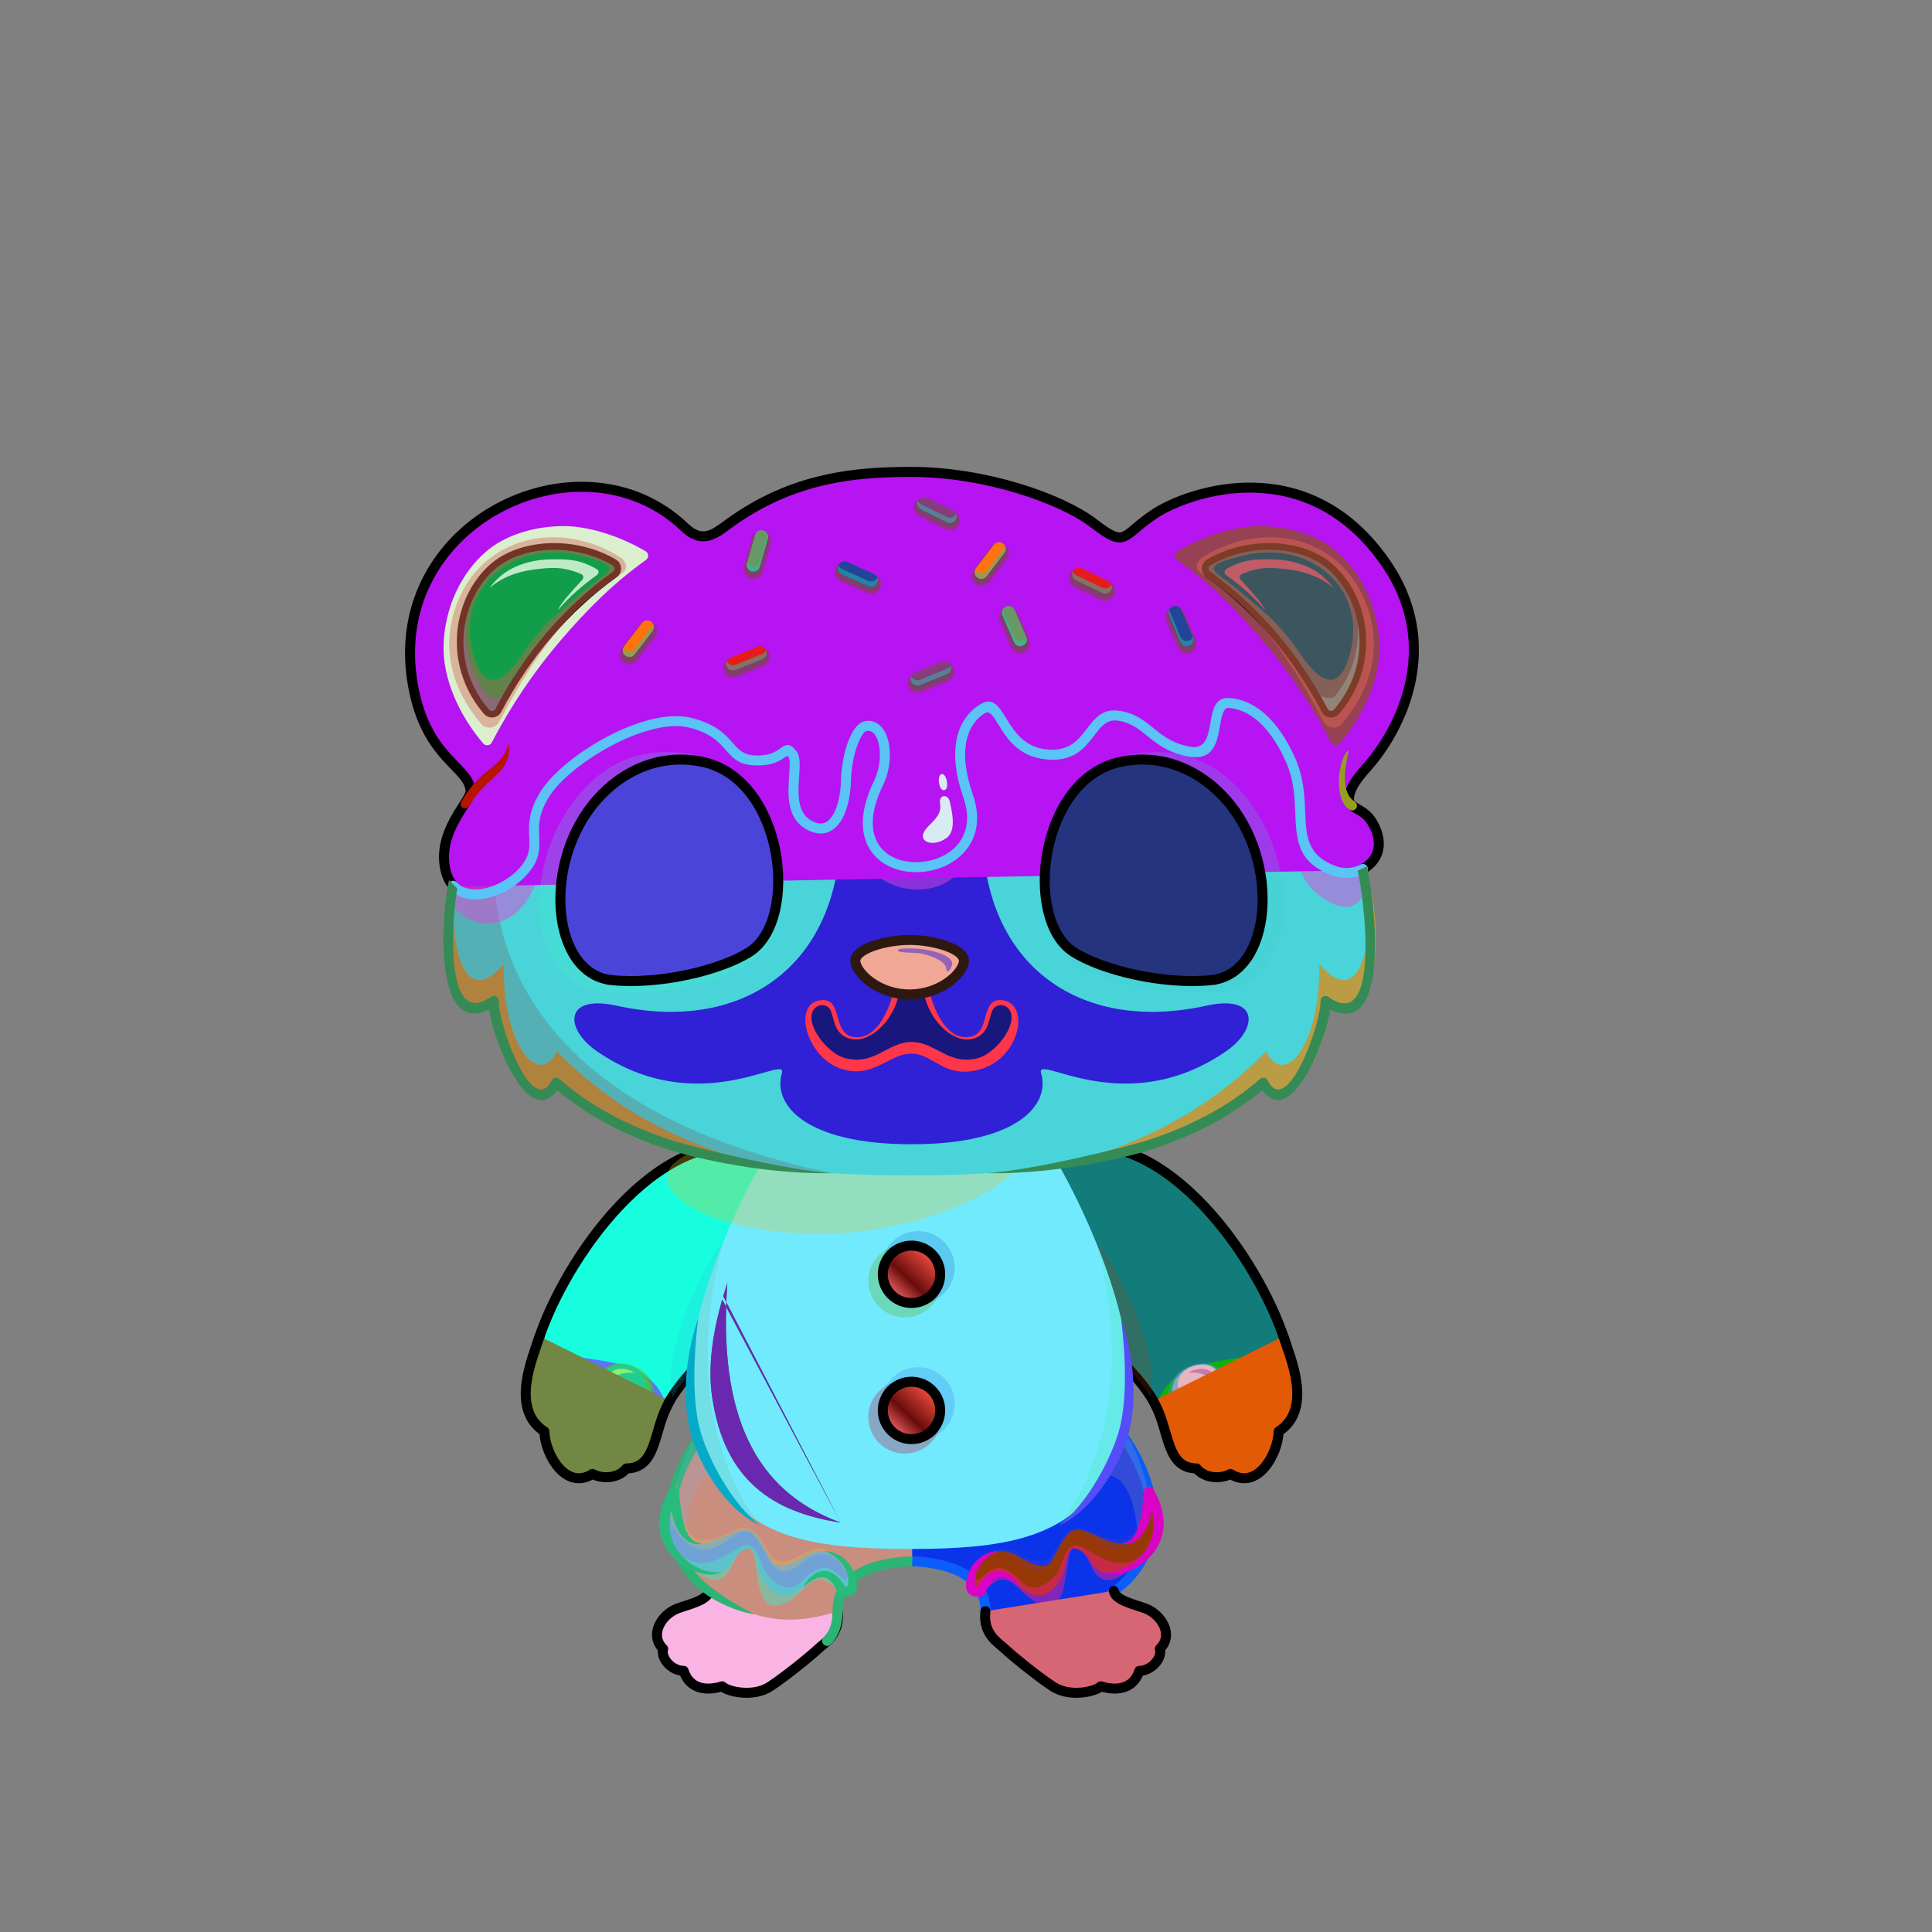 <?xml version="1.0" encoding="UTF-8"?><!DOCTYPE svg PUBLIC "-//W3C//DTD SVG 1.1//EN" "http://www.w3.org/Graphics/SVG/1.1/DTD/svg11.dtd"><!-- Creator: CorelDRAW 2018 (64-Bit) --><svg xmlns="http://www.w3.org/2000/svg" xmlns:xlink="http://www.w3.org/1999/xlink" xml:space="preserve" width="290mm" height="290mm" version="1.1" style="shape-rendering:geometricPrecision; text-rendering:geometricPrecision; image-rendering:optimizeQuality; fill-rule:evenodd; clip-rule:evenodd" viewBox="0 0 29000 29000">
 <rect x="0" y="0" width="29000" height="29000" fill="#808080" stroke="none"/>
 <defs>
  <style type="text/css">
   <![CDATA[
    .str4 {stroke:#764B23;stroke-width:100;stroke-miterlimit:22.926;stroke-opacity:0.502}
    .str3 {stroke:#2E1911;stroke-width:200;stroke-miterlimit:22.926}
    .str2 {stroke:black;stroke-width:150;stroke-miterlimit:22.926}
    .str6 {stroke:#224499;stroke-width:200;stroke-linecap:round;stroke-linejoin:round;stroke-miterlimit:22.926}
    .str7 {stroke:#669966;stroke-width:200;stroke-linecap:round;stroke-linejoin:round;stroke-miterlimit:22.926}
    .str9 {stroke:#873D7B;stroke-width:200;stroke-linecap:round;stroke-linejoin:round;stroke-miterlimit:22.926}
    .str5 {stroke:#E61C1C;stroke-width:200;stroke-linecap:round;stroke-linejoin:round;stroke-miterlimit:22.926}
    .str8 {stroke:#FF720D;stroke-width:200;stroke-linecap:round;stroke-linejoin:round;stroke-miterlimit:22.926}
    .str1 {stroke:black;stroke-width:150;stroke-linecap:round;stroke-linejoin:round;stroke-miterlimit:22.926}
    .str0 {stroke:black;stroke-width:150;stroke-linecap:round;stroke-linejoin:round;stroke-miterlimit:22.926}
    .str10 {stroke:#2E1911;stroke-width:150;stroke-linecap:round;stroke-linejoin:round;stroke-miterlimit:22.926}
    .fil9 {fill:none}
    .fil25 {fill:none;fill-rule:nonzero}
    .fil52 {fill:#FFFFCC}
    .fil85 {fill:white}
    .fil1 {fill:black;fill-rule:nonzero}
    .fil53 {fill:black;fill-rule:nonzero}
    .fil6 {fill:black;fill-rule:nonzero}
    .fil2 {fill:black;fill-opacity:0.2}
    .fil37 {fill:#EDC26D;fill-opacity:0.2}
    .fil77 {fill:#FFCC99;fill-opacity:0.2}
    .fil84 {fill:white;fill-opacity:0.2}
    .fil55 {fill:black;fill-rule:nonzero;fill-opacity:0.2}
    .fil4 {fill:#2E1911;fill-rule:nonzero;fill-opacity:0.2}
    .fil54 {fill:#FFFFCC;fill-rule:nonzero;fill-opacity:0.2}
    .fil40 {fill:black;fill-opacity:0.302}
    .fil65 {fill:#240506;fill-rule:nonzero;fill-opacity:0.4}
    .fil36 {fill:#2E1911;fill-opacity:0.502}
    .fil59 {fill:#764B23;fill-opacity:0.502}
    .fil64 {fill:#FFCCCC;fill-opacity:0.502}
    .fil81 {fill:#FFFFCC;fill-opacity:0.502}
    .fil71 {fill:black;fill-rule:nonzero;fill-opacity:0.502}
    .fil24 {fill:#240506;fill-rule:nonzero;fill-opacity:0.502}
    .fil5 {fill:#2E1911;fill-rule:nonzero;fill-opacity:0.502}
    .fil70 {fill:#764B23;fill-rule:nonzero;fill-opacity:0.502}
    .fil83 {fill:black;fill-opacity:0.502}
    .fil23 {fill:white;fill-opacity:0.8}
    .fil45 {fill:url(#id0)}
    .fil41 {fill:url(#id1)}
    .fil58 {fill:url(#id2)}
    .fil79 {fill:url(#id3)}
    .fil10 {fill:url(#id4)}
    .fil78 {fill:url(#id5)}
    .fil80 {fill:url(#id6)}
    .fil0 {fill:url(#id7)}
    .fil76 {fill:url(#id8)}
    .fil19 {fill:url(#id9)}
    .fil44 {fill:url(#id10)}
    .fil35 {fill:url(#id11)}
    .fil49 {fill:url(#id12)}
    .fil7 {fill:url(#id13)}
    .fil87 {fill:url(#id14)}
    .fil60 {fill:url(#id15)}
    .fil48 {fill:url(#id16)}
    .fil51 {fill:url(#id17)}
    .fil86 {fill:url(#id18)}
    .fil88 {fill:url(#id19)}
    .fil26 {fill:url(#id20)}
    .fil12 {fill:url(#id21)}
    .fil16 {fill:url(#id22)}
    .fil28 {fill:url(#id23)}
    .fil14 {fill:url(#id24)}
    .fil21 {fill:url(#id25)}
    .fil33 {fill:url(#id26)}
    .fil31 {fill:url(#id27)}
    .fil34 {fill:url(#id28)}
    .fil22 {fill:url(#id29)}
    .fil20 {fill:url(#id30)}
    .fil18 {fill:url(#id31)}
    .fil32 {fill:url(#id32)}
    .fil30 {fill:url(#id33)}
    .fil42 {fill:url(#id34)}
    .fil62 {fill:url(#id35)}
    .fil46 {fill:url(#id36)}
    .fil67 {fill:url(#id37)}
    .fil75 {fill:url(#id38)}
    .fil82 {fill:url(#id39)}
    .fil89 {fill:url(#id40)}
    .fil66 {fill:url(#id41)}
    .fil39 {fill:url(#id42)}
    .fil38 {fill:url(#id43)}
    .fil69 {fill:url(#id44)}
    .fil47 {fill:url(#id45)}
    .fil43 {fill:url(#id46)}
    .fil68 {fill:url(#id47)}
    .fil63 {fill:url(#id48)}
    .fil74 {fill:url(#id49)}
    .fil50 {fill:url(#id50);fill-rule:nonzero}
    .fil61 {fill:url(#id51);fill-rule:nonzero}
    .fil72 {fill:url(#id52);fill-rule:nonzero}
    .fil56 {fill:url(#id53);fill-rule:nonzero}
    .fil57 {fill:url(#id54);fill-rule:nonzero}
    .fil17 {fill:url(#id55);fill-rule:nonzero}
    .fil27 {fill:url(#id56);fill-rule:nonzero}
    .fil73 {fill:url(#id57);fill-rule:nonzero}
    .fil15 {fill:url(#id58);fill-rule:nonzero}
    .fil11 {fill:url(#id59);fill-rule:nonzero}
    .fil29 {fill:url(#id60);fill-rule:nonzero}
    .fil8 {fill:url(#id61);fill-rule:nonzero}
    .fil3 {fill:url(#id62);fill-rule:nonzero}
    .fil13 {fill:url(#id63);fill-rule:nonzero}
   ]]>
  </style>
  <linearGradient id="id0" gradientUnits="userSpaceOnUse" x1="18769.45" y1="12261.34" x2="18769.44" y2="7494.9">
   <stop offset="0" style="stop-opacity:1; stop-color:#30130B"/>
   <stop offset="0.129" style="stop-opacity:1; stop-color:#593618"/>
   <stop offset="0.42" style="stop-opacity:1; stop-color:#8F5D24"/>
   <stop offset="1" style="stop-opacity:1; stop-color:#C48237"/>
  </linearGradient>
  <linearGradient id="id1" gradientUnits="userSpaceOnUse" xlink:href="#id0" x1="8594.42" y1="12261.34" x2="8594.41" y2="7494.9">
  </linearGradient>
  <linearGradient id="id2" gradientUnits="userSpaceOnUse" x1="13688.71" y1="13427.12" x2="13688.71" y2="7083.43">
   <stop offset="0" style="stop-opacity:1; stop-color:#B07D51"/>
   <stop offset="0.18" style="stop-opacity:1; stop-color:#E0AB6B"/>
   <stop offset="0.522" style="stop-opacity:1; stop-color:#FBE0AA"/>
   <stop offset="1" style="stop-opacity:1; stop-color:#FFE6A6"/>
  </linearGradient>
  <linearGradient id="id3" gradientUnits="userSpaceOnUse" x1="8593.3" y1="13926.22" x2="11551.28" y2="13926.22">
   <stop offset="0" style="stop-opacity:1; stop-color:#FF7050"/>
   <stop offset="0.502" style="stop-opacity:1; stop-color:#FFC689"/>
   <stop offset="1" style="stop-opacity:1; stop-color:#FF7050"/>
  </linearGradient>
  <linearGradient id="id4" gradientUnits="userSpaceOnUse" x1="10917.95" y1="25450.09" x2="11520.69" y2="23838.67">
   <stop offset="0" style="stop-opacity:1; stop-color:#593618"/>
   <stop offset="0.341" style="stop-opacity:1; stop-color:#8F5D24"/>
   <stop offset="0.722" style="stop-opacity:1; stop-color:#C48237"/>
   <stop offset="1" style="stop-opacity:1; stop-color:#C48237"/>
  </linearGradient>
  <linearGradient id="id5" gradientUnits="userSpaceOnUse" x1="9865.22" y1="14715.9" x2="10227.91" y2="11411.65">
   <stop offset="0" style="stop-opacity:1; stop-color:#FF7050"/>
   <stop offset="0.78" style="stop-opacity:1; stop-color:#54231B"/>
   <stop offset="1" style="stop-opacity:1; stop-color:#801913"/>
  </linearGradient>
  <linearGradient id="id6" gradientUnits="userSpaceOnUse" x1="9865.22" y1="14715.9" x2="10227.91" y2="11411.65">
   <stop offset="0" style="stop-opacity:1; stop-color:#FFEEA8"/>
   <stop offset="0.369" style="stop-opacity:1; stop-color:#FF8860"/>
   <stop offset="0.71" style="stop-opacity:1; stop-color:#8A2A1C"/>
   <stop offset="1" style="stop-opacity:1; stop-color:#E35149"/>
  </linearGradient>
  <linearGradient id="id7" gradientUnits="userSpaceOnUse" x1="14719.81" y1="24145.28" x2="16250.64" y2="20909.34">
   <stop offset="0" style="stop-opacity:1; stop-color:#C48237"/>
   <stop offset="0.439" style="stop-opacity:1; stop-color:#C48237"/>
   <stop offset="1" style="stop-opacity:1; stop-color:#4D2D09"/>
  </linearGradient>
  <linearGradient id="id8" gradientUnits="userSpaceOnUse" x1="13884" y1="14579.86" x2="13886.22" y2="14235.99">
   <stop offset="0" style="stop-opacity:1; stop-color:#DA8381"/>
   <stop offset="0.49" style="stop-opacity:1; stop-color:#E1A3A2"/>
   <stop offset="1" style="stop-opacity:1; stop-color:#FAFEFF"/>
  </linearGradient>
  <linearGradient id="id9" gradientUnits="userSpaceOnUse" x1="9213.93" y1="21253.98" x2="9395.4" y2="21722.55">
   <stop offset="0" style="stop-opacity:1; stop-color:#FFD5C4"/>
   <stop offset="1" style="stop-opacity:1; stop-color:#ED645F"/>
  </linearGradient>
  <linearGradient id="id10" gradientUnits="userSpaceOnUse" x1="7680.11" y1="8160.67" x2="8716.68" y2="9225.08">
   <stop offset="0" style="stop-opacity:1; stop-color:#DA8381"/>
   <stop offset="0.522" style="stop-opacity:1; stop-color:#DD9291"/>
   <stop offset="1" style="stop-opacity:1; stop-color:#FAFEFF"/>
  </linearGradient>
  <linearGradient id="id11" gradientUnits="userSpaceOnUse" x1="13653.83" y1="17442.01" x2="13653.83" y2="23250.91">
   <stop offset="0" style="stop-opacity:1; stop-color:#30130B"/>
   <stop offset="0.18" style="stop-opacity:1; stop-color:#593618"/>
   <stop offset="0.522" style="stop-opacity:1; stop-color:#8F5D24"/>
   <stop offset="1" style="stop-opacity:1; stop-color:#C48237"/>
  </linearGradient>
  <linearGradient id="id12" gradientUnits="userSpaceOnUse" xlink:href="#id0" x1="13653.83" y1="17643.81" x2="13653.83" y2="7273.2">
  </linearGradient>
  <linearGradient id="id13" gradientUnits="userSpaceOnUse" xlink:href="#id4" x1="16526.34" y1="25460.35" x2="15762.74" y2="23828.41">
  </linearGradient>
  <linearGradient id="id14" gradientUnits="userSpaceOnUse" xlink:href="#id3" x1="15812.58" y1="13926.22" x2="18770.56" y2="13926.22">
  </linearGradient>
  <linearGradient id="id15" gradientUnits="userSpaceOnUse" x1="13853.48" y1="12134.92" x2="14302.03" y2="12134.92">
   <stop offset="0" style="stop-opacity:1; stop-color:#FFFFCC"/>
   <stop offset="1" style="stop-opacity:1; stop-color:#FFD69C"/>
  </linearGradient>
  <linearGradient id="id16" gradientUnits="userSpaceOnUse" xlink:href="#id10" x1="18647.18" y1="8160.67" x2="19683.75" y2="9225.08">
  </linearGradient>
  <linearGradient id="id17" gradientUnits="userSpaceOnUse" x1="13681.93" y1="17175.69" x2="13681.93" y2="8619.7">
   <stop offset="0" style="stop-opacity:1; stop-color:#421E06"/>
   <stop offset="0.129" style="stop-opacity:1; stop-color:#754821"/>
   <stop offset="0.42" style="stop-opacity:1; stop-color:#C48237"/>
   <stop offset="1" style="stop-opacity:1; stop-color:#C48237"/>
  </linearGradient>
  <linearGradient id="id18" gradientUnits="userSpaceOnUse" xlink:href="#id5" x1="17135.95" y1="14715.9" x2="17498.64" y2="11411.65">
  </linearGradient>
  <linearGradient id="id19" gradientUnits="userSpaceOnUse" xlink:href="#id6" x1="17135.95" y1="14715.9" x2="17498.64" y2="11411.65">
  </linearGradient>
  <linearGradient id="id20" gradientUnits="userSpaceOnUse" x1="17027.06" y1="17268.74" x2="17991.63" y2="21135.3">
   <stop offset="0" style="stop-opacity:1; stop-color:#361A08"/>
   <stop offset="0.239" style="stop-opacity:1; stop-color:#593618"/>
   <stop offset="0.49" style="stop-opacity:1; stop-color:#8F5D24"/>
   <stop offset="0.769" style="stop-opacity:1; stop-color:#C48237"/>
   <stop offset="1" style="stop-opacity:1; stop-color:#C48237"/>
  </linearGradient>
  <linearGradient id="id21" gradientUnits="userSpaceOnUse" xlink:href="#id7" x1="12644.05" y1="24145.28" x2="11113.22" y2="20909.34">
  </linearGradient>
  <linearGradient id="id22" gradientUnits="userSpaceOnUse" xlink:href="#id4" x1="8365.19" y1="22013.98" x2="9534.17" y2="20249.57">
  </linearGradient>
  <linearGradient id="id23" gradientUnits="userSpaceOnUse" xlink:href="#id4" x1="18600.31" y1="22172.98" x2="18228.05" y2="20090.57">
  </linearGradient>
  <linearGradient id="id24" gradientUnits="userSpaceOnUse" xlink:href="#id20" x1="11456.06" y1="18239.03" x2="8252.97" y2="20165.01">
  </linearGradient>
  <linearGradient id="id25" gradientUnits="userSpaceOnUse" xlink:href="#id9" x1="9345.68" y1="20478.72" x2="9430" y2="21082.31">
  </linearGradient>
  <linearGradient id="id26" gradientUnits="userSpaceOnUse" xlink:href="#id9" x1="17933.86" y1="20478.72" x2="18018.18" y2="21082.31">
  </linearGradient>
  <linearGradient id="id27" gradientUnits="userSpaceOnUse" xlink:href="#id9" x1="17968.46" y1="21253.98" x2="18149.93" y2="21722.55">
  </linearGradient>
  <linearGradient id="id28" gradientUnits="userSpaceOnUse" xlink:href="#id9" x1="18578.7" y1="20653.06" x2="18788.64" y2="21233.37">
  </linearGradient>
  <linearGradient id="id29" gradientUnits="userSpaceOnUse" xlink:href="#id9" x1="8575.22" y1="20653.06" x2="8785.16" y2="21233.37">
  </linearGradient>
  <linearGradient id="id30" gradientUnits="userSpaceOnUse" xlink:href="#id9" x1="9598.65" y1="21222.27" x2="9734.56" y2="21558.26">
  </linearGradient>
  <linearGradient id="id31" gradientUnits="userSpaceOnUse" xlink:href="#id9" x1="8803.22" y1="21205.33" x2="9013.16" y2="21785.64">
  </linearGradient>
  <linearGradient id="id32" gradientUnits="userSpaceOnUse" xlink:href="#id9" x1="17629.3" y1="21222.27" x2="17765.21" y2="21558.26">
  </linearGradient>
  <linearGradient id="id33" gradientUnits="userSpaceOnUse" xlink:href="#id9" x1="18350.7" y1="21205.33" x2="18560.64" y2="21785.64">
  </linearGradient>
  <linearGradient id="id34" gradientUnits="userSpaceOnUse" x1="8193.59" y1="11186.97" x2="8193.59" y2="7896.68">
   <stop offset="0" style="stop-opacity:1; stop-color:#30130B"/>
   <stop offset="1" style="stop-opacity:1; stop-color:#8F5D24"/>
  </linearGradient>
  <linearGradient id="id35" gradientUnits="userSpaceOnUse" x1="8193.59" y1="11186.97" x2="8193.59" y2="7896.68">
   <stop offset="0" style="stop-opacity:1; stop-color:#DBB183"/>
   <stop offset="1" style="stop-opacity:1; stop-color:#D6A165"/>
  </linearGradient>
  <linearGradient id="id36" gradientUnits="userSpaceOnUse" xlink:href="#id34" x1="19170.27" y1="11186.97" x2="19170.27" y2="7896.68">
  </linearGradient>
  <linearGradient id="id37" gradientUnits="userSpaceOnUse" xlink:href="#id35" x1="19170.27" y1="11186.97" x2="19170.27" y2="7896.68">
  </linearGradient>
  <linearGradient id="id38" gradientUnits="userSpaceOnUse" x1="13623.83" y1="14764.58" x2="13772.17" y2="14270.91">
   <stop offset="0" style="stop-opacity:1; stop-color:#C24442"/>
   <stop offset="0.361" style="stop-opacity:1; stop-color:#CC7270"/>
   <stop offset="1" style="stop-opacity:1; stop-color:#F4A3A3"/>
  </linearGradient>
  <linearGradient id="id39" gradientUnits="userSpaceOnUse" x1="10158.63" y1="11646.21" x2="10158.63" y2="14038.83">
   <stop offset="0" style="stop-opacity:1; stop-color:#762525"/>
   <stop offset="0.4" style="stop-opacity:1; stop-color:#24040A"/>
   <stop offset="1" style="stop-opacity:1; stop-color:#B63D32"/>
  </linearGradient>
  <linearGradient id="id40" gradientUnits="userSpaceOnUse" xlink:href="#id39" x1="17205.23" y1="11646.21" x2="17205.23" y2="14038.83">
  </linearGradient>
  <linearGradient id="id41" gradientUnits="userSpaceOnUse" x1="7722.54" y1="8321.92" x2="8605.01" y2="9231.72">
   <stop offset="0" style="stop-opacity:1; stop-color:#FF9290"/>
   <stop offset="0.522" style="stop-opacity:1; stop-color:#FFA3A1"/>
   <stop offset="1" style="stop-opacity:1; stop-color:#F3FDFF"/>
  </linearGradient>
  <linearGradient id="id42" gradientUnits="userSpaceOnUse" x1="13386.29" y1="21484.29" x2="13977.57" y2="20857.73">
   <stop offset="0" style="stop-opacity:1; stop-color:#F76666"/>
   <stop offset="0.4" style="stop-opacity:1; stop-color:#690C0C"/>
   <stop offset="1" style="stop-opacity:1; stop-color:#F55142"/>
  </linearGradient>
  <linearGradient id="id43" gradientUnits="userSpaceOnUse" xlink:href="#id42" x1="13386.29" y1="19440.97" x2="13977.57" y2="18814.41">
  </linearGradient>
  <linearGradient id="id44" gradientUnits="userSpaceOnUse" xlink:href="#id41" x1="18758.84" y1="8321.92" x2="19641.31" y2="9231.72">
  </linearGradient>
  <linearGradient id="id45" gradientUnits="userSpaceOnUse" x1="17011.94" y1="9451.01" x2="19596.5" y2="9467.6">
   <stop offset="0" style="stop-opacity:1; stop-color:#FFB0B0"/>
   <stop offset="1" style="stop-opacity:1; stop-color:#BA5C59"/>
  </linearGradient>
  <linearGradient id="id46" gradientUnits="userSpaceOnUse" xlink:href="#id45" x1="5828.91" y1="9451.01" x2="8413.47" y2="9467.6">
  </linearGradient>
  <linearGradient id="id47" gradientUnits="userSpaceOnUse" xlink:href="#id9" x1="17290.05" y1="9454.17" x2="19556.8" y2="9468.73">
  </linearGradient>
  <linearGradient id="id48" gradientUnits="userSpaceOnUse" xlink:href="#id9" x1="6106.97" y1="9454.17" x2="8373.72" y2="9468.73">
  </linearGradient>
  <linearGradient id="id49" gradientUnits="userSpaceOnUse" xlink:href="#id45" x1="13042.28" y1="14108.56" x2="13042.28" y2="14926.93">
  </linearGradient>
  <linearGradient id="id50" gradientUnits="userSpaceOnUse" x1="13681.93" y1="17524.18" x2="13681.93" y2="13155.63">
   <stop offset="0" style="stop-opacity:1; stop-color:#F5B265"/>
   <stop offset="0.62" style="stop-opacity:1; stop-color:#E3D5C1"/>
   <stop offset="1" style="stop-opacity:1; stop-color:#FFF6EB"/>
  </linearGradient>
  <linearGradient id="id51" gradientUnits="userSpaceOnUse" x1="6727.67" y1="11989.07" x2="20532.16" y2="11989.07">
   <stop offset="0" style="stop-opacity:1; stop-color:black"/>
   <stop offset="0.502" style="stop-opacity:1; stop-color:#421F11"/>
   <stop offset="1" style="stop-opacity:1; stop-color:black"/>
  </linearGradient>
  <linearGradient id="id52" gradientUnits="userSpaceOnUse" x1="13382.18" y1="16129.08" x2="13991.77" y2="14265.15">
   <stop offset="0" style="stop-opacity:1; stop-color:#FAAF5A"/>
   <stop offset="0.239" style="stop-opacity:1; stop-color:#8F5D24"/>
   <stop offset="1" style="stop-opacity:1; stop-color:#593618"/>
  </linearGradient>
  <linearGradient id="id53" gradientUnits="userSpaceOnUse" x1="8491.58" y1="13207.64" x2="11658.51" y2="13207.64">
   <stop offset="0" style="stop-opacity:1; stop-color:#211111"/>
   <stop offset="1" style="stop-opacity:1; stop-color:#5C2A18"/>
  </linearGradient>
  <linearGradient id="id54" gradientUnits="userSpaceOnUse" xlink:href="#id53" x1="15705.35" y1="13207.64" x2="18872.28" y2="13207.64">
  </linearGradient>
  <linearGradient id="id55" gradientUnits="userSpaceOnUse" x1="9987.52" y1="21345.26" x2="7911.84" y2="20918.29">
   <stop offset="0" style="stop-opacity:1; stop-color:#F5B265"/>
   <stop offset="0.388" style="stop-opacity:1; stop-color:#E3D5C1"/>
   <stop offset="1" style="stop-opacity:1; stop-color:#FFF6EB"/>
  </linearGradient>
  <linearGradient id="id56" gradientUnits="userSpaceOnUse" xlink:href="#id55" x1="19300.72" y1="19005.81" x2="16575.42" y2="18505.2">
  </linearGradient>
  <linearGradient id="id57" gradientUnits="userSpaceOnUse" x1="13681.93" y1="15906.24" x2="13681.93" y2="14382.43">
   <stop offset="0" style="stop-opacity:1; stop-color:#2E1911"/>
   <stop offset="0.239" style="stop-opacity:1; stop-color:#2E1911"/>
   <stop offset="1" style="stop-opacity:1; stop-color:#0A0502"/>
  </linearGradient>
  <linearGradient id="id58" gradientUnits="userSpaceOnUse" xlink:href="#id55" x1="10788.44" y1="19005.81" x2="8063.14" y2="18505.2">
  </linearGradient>
  <linearGradient id="id59" gradientUnits="userSpaceOnUse" xlink:href="#id55" x1="12292.8" y1="25372.44" x2="10145.84" y2="24184.53">
  </linearGradient>
  <linearGradient id="id60" gradientUnits="userSpaceOnUse" xlink:href="#id55" x1="19452.02" y1="21345.26" x2="17376.34" y2="20918.29">
  </linearGradient>
  <linearGradient id="id61" gradientUnits="userSpaceOnUse" xlink:href="#id55" x1="17218.02" y1="25372.44" x2="15071.06" y2="24184.53">
  </linearGradient>
  <linearGradient id="id62" gradientUnits="userSpaceOnUse" x1="14580.4" y1="23278.67" x2="17371.02" y2="23060.41">
   <stop offset="0" style="stop-opacity:1; stop-color:#FFCD94"/>
   <stop offset="0.529" style="stop-opacity:1; stop-color:#FFF0DB"/>
   <stop offset="1" style="stop-opacity:1; stop-color:#FFBF70"/>
  </linearGradient>
  <linearGradient id="id63" gradientUnits="userSpaceOnUse" xlink:href="#id62" x1="9992.84" y1="23278.67" x2="12783.46" y2="23060.41">
  </linearGradient>
 </defs>
 <g id="Legs">
  <g id="_2411953318848">
   <path class="fil0" d="M13671.66 20746.55c650.97,0 2301.75,-51.99 2658.39,230.07 302.7,239.4 971.26,977.51 968.73,1838.18 -1.31,444.58 -256.15,819.29 -523.76,1019.76 -578.07,425.76 -1150.44,626.57 -1983.15,350.44 7.37,-583.47 -680.59,-741.69 -1120.21,-749.4l0 -2689.05z" style="fill:#0b34ea"/>
   <path class="fil1" d="M16745.91 23781.69c-237.77,187.29 -416.69,303.06 -710.77,449.51 260.19,-35.35 573.2,-178.31 784.7,-336.87 332.28,-249.12 552.44,-662.15 553.65,-1079.53 1.06,-359.93 -110.07,-697.96 -263.66,-989.4 -226.43,-429.65 -547.13,-759.98 -733.49,-907.37 -32.35,-25.56 -79.32,-20.05 -104.88,12.3 -25.56,32.35 -20.05,79.32 12.3,104.88 175.54,138.83 478.26,451.2 693.65,859.91 143.68,272.63 247.63,587.32 246.66,919.68 -1.04,357.82 -198.12,746.3 -478.16,966.89zm-1744.6 794.49c70.91,68.22 -32.82,176.03 -103.72,107.82 -135.15,-130.4 -182.68,-317.22 -180.43,-499.88 2.74,-217.97 -98.64,-368.84 -245.95,-470.89 -212.56,-147.24 -557.74,-198.52 -799.55,-202.9l0 -149.45c276.86,2.37 654.26,69.82 884.51,229.31 185.93,128.8 313.88,319.59 310.41,595.69 -1.74,139.36 31.09,290.31 134.73,390.3z" style="fill:#0a5df8"/>
   <path class="fil2" d="M17043.71 23560.83c110.04,-130.91 245.06,-441.94 245.52,-600.12 2.27,-775.51 -323.08,-1480.28 -651.92,-1781.6 -248.58,370.38 -56.5,940.02 55.38,978.67 366.02,105.22 444.63,994.49 351.02,1403.05z" style="fill:#d6a89a"/>
   <path class="fil3" d="M17247.35 22389.87c211.48,323.23 150.38,655.21 -66.82,907.57 -180.44,209.66 -415.8,340.87 -570.93,318.3 -276.59,-40.23 -205.09,-314.67 -477.17,-374.05 -126.9,-27.7 -138.33,314.45 -188.79,411.86 -156.56,302.17 -382.3,424.21 -689.16,117.35 -270.81,-270.81 -442.25,-26.73 -532.94,115.14 -68.86,107.74 -187.63,-53.69 -135.48,-167.74 120.96,-264.55 296.91,-588.04 699.98,-355.35 236.72,136.65 411.34,200.1 491.98,79.66 81.12,-121.17 193.56,-427.93 337.83,-471.38 336.62,-101.4 1010.71,812.63 1131.5,-581.36z" style="fill:#983806"/>
   <path class="fil4" d="M17208.54 22250.91c107.4,355.12 97.02,449.03 90.24,563.89 -159.84,403.71 -464.65,477 -600.54,435.58 -308.26,-93.97 -349.33,-280.79 -547.29,-266.12 -129.48,9.59 -281.13,355.23 -342.25,446.25 -73.17,108.97 -194.91,265.91 -467.63,39.14 -468.51,-389.58 -668.12,122.84 -757.11,276.16 -34.75,-63.98 24.86,10.07 -29.65,-38.09 138.01,-256.07 347.2,-621.11 750.26,-388.43 236.71,136.64 394.16,155.12 474.78,34.69 81.11,-121.15 193.56,-364.45 337.82,-407.89 192.47,-57.97 307.68,121.78 594.63,163.52 220.81,32.11 424.59,-26.06 496.74,-858.7z" style="fill:#6f3f94"/>
   <path class="fil5" d="M17184.43 23322.42c-172.66,226.9 -419.72,419.05 -574.83,396.5 -276.57,-40.21 -205.11,-417.86 -477.17,-477.23 -222.33,-48.51 50.35,1493.22 -871.33,571.54 -270.81,-270.81 -460.14,71.96 -514.69,124.52 -140.7,18.68 -304.02,-134.14 -89.84,-406.62 -30.53,112.88 -8.29,238.51 46.1,178.51 266.03,-293.52 420.43,-177.51 641.58,43.81 193.19,193.35 443.08,-26.87 523.73,-147.33 81.14,-121.18 108.91,-364.44 253.17,-407.89 192.48,-57.97 570.35,515.51 1063.28,124.19z" style="fill:#f81b83"/>
   <path class="fil6" d="M15307.51 23823.93c-40.04,-98.86 -315,-473.76 -613.24,-35.57 -55.15,80.97 -67.42,-25.32 -65.24,-63.26 15.52,-269.76 276.14,-424.5 358.95,-439.2 -82.58,-16.41 -428.41,60.78 -486.38,480.3 -7.73,55.97 3.72,102.83 29.8,138.26 28.9,39.26 72,60.75 130.97,62.17 42.03,1 100.18,-2.11 123.92,-43.09 171.71,-482.1 480.29,-112.92 521.22,-99.61zm1517.86 -651.56c77.06,22.12 367.46,19.9 462.21,-503.13 159.86,655.68 -446.03,977.7 -750.78,928.02 317.84,182.53 1305.94,-325.88 777.61,-1240.97 -11.3,-22.51 -33.68,-38.81 -60.61,-41.13 -41.26,-3.56 -77.6,27 -81.16,68.26 -55.12,636.28 -152.37,759.57 -347.27,788.95z" style="fill:#d902c5"/>
  </g>
  <g id="_2411953316576">
   <path class="fil7" d="M17101.22 25080.05c-65.86,213.15 -260.14,328.14 -578.17,231.97 -81.99,81.51 -466.13,170.06 -720.09,2.31 -240.73,-159.02 -606.9,-457.49 -719.53,-564.43 -95.91,-91.05 -335.19,-219.71 -291.56,-564.9 777.18,87.34 1298.98,173.09 1927.21,-305.82 18.37,145.39 320.47,205.15 479.18,266.38 232.58,89.72 426.12,392.23 210.82,604.16 41.81,135.05 -121.47,330.33 -307.86,330.33z" style="fill:#268f05"/>
   <path class="fil8" d="M17101.22 25080.05c-65.86,213.15 -260.14,328.14 -578.17,231.97 -81.99,81.51 -466.13,170.06 -720.09,2.31 -240.73,-159.02 -606.9,-457.49 -719.53,-564.43 -95.91,-91.05 -335.19,-219.71 -291.56,-564.9 29.62,267.24 346.47,381.24 442.38,472.29 112.63,106.94 312.1,220.21 552.83,379.23 253.96,167.75 811.21,101.32 538.65,-324.15 185.71,56.16 281.49,226.87 348.4,248 159.89,50.49 465.92,-100.12 77.92,-392.53 238.78,-16.58 288.79,172.32 400.34,138.79 155.75,-46.82 162.4,-219.29 -172.23,-412.6 205.87,-35.51 379.71,181.24 411.82,115.14 48.51,-99.88 -104.95,-226.89 -189.16,-261.78 230.53,91.89 420.15,391.79 206.26,602.33 41.81,135.05 -121.47,330.33 -307.86,330.33z" style="fill:#1410e2"/>
   <path class="fil9 str0" d="M16719.08 23879.18c18.37,145.39 320.47,205.15 479.18,266.38 232.58,89.72 426.12,392.23 210.82,604.16 41.81,135.05 -121.47,330.33 -307.86,330.33 -65.86,213.15 -260.14,328.14 -578.17,231.97 -81.99,81.51 -466.13,170.06 -720.09,2.31 -240.73,-159.02 -606.9,-457.49 -719.53,-564.43 -95.91,-91.05 -335.19,-219.71 -291.56,-564.9" style="fill:#d76674"/>
  </g>
  <g id="_2411855577168">
   <path class="fil10" d="M10262.64 25080.05c65.86,213.15 260.14,328.14 578.17,231.97 81.99,81.51 466.13,170.06 720.09,2.31 240.73,-159.02 606.9,-457.49 719.53,-564.43 95.91,-91.05 335.19,-219.71 291.56,-564.9 -777.18,87.34 -1298.98,173.09 -1927.21,-305.82 -18.37,145.39 -320.47,205.15 -479.18,266.38 -232.58,89.72 -426.12,392.23 -210.82,604.16 -41.81,135.05 121.47,330.33 307.86,330.33z" style="fill:#6cd637"/>
   <path class="fil11" d="M10262.64 25080.05c65.86,213.15 260.14,328.14 578.17,231.97 81.99,81.51 466.13,170.06 720.09,2.31 240.73,-159.02 606.9,-457.49 719.53,-564.43 95.91,-91.05 335.19,-219.71 291.56,-564.9 -29.62,267.24 -346.47,381.24 -442.38,472.29 -112.63,106.94 -312.1,220.21 -552.83,379.23 -253.96,167.75 -811.21,101.32 -538.65,-324.15 -185.71,56.16 -281.49,226.87 -348.4,248 -159.89,50.49 -465.92,-100.12 -77.92,-392.53 -238.78,-16.58 -288.79,172.32 -400.34,138.79 -155.75,-46.82 -162.4,-219.29 172.23,-412.6 -205.87,-35.51 -379.71,181.24 -411.82,115.14 -48.51,-99.88 104.95,-226.89 189.16,-261.78 -230.53,91.89 -420.15,391.79 -206.26,602.33 -41.81,135.05 121.47,330.33 307.86,330.33z" style="fill:#b798d8"/>
   <path class="fil9 str0" d="M10644.78 23879.18c-18.37,145.39 -320.47,205.15 -479.18,266.38 -232.58,89.72 -426.12,392.23 -210.82,604.16 -41.81,135.05 121.47,330.33 307.86,330.33 65.86,213.15 260.14,328.14 578.17,231.97 81.99,81.51 466.13,170.06 720.09,2.31 240.73,-159.02 606.9,-457.49 719.53,-564.43 95.91,-91.05 335.19,-219.71 291.56,-564.9" style="fill:#f9b4e3"/>
  </g>
  <g id="_2411855573392">
   <path class="fil12" d="M13692.2 20746.55c-650.97,0 -2301.75,-51.99 -2658.39,230.07 -302.7,239.4 -971.26,977.51 -968.73,1838.18 1.31,444.58 256.15,819.29 523.76,1019.76 578.07,425.76 1150.44,626.57 1983.15,350.44 -7.37,-583.47 680.59,-741.69 1120.21,-749.4l0 -2689.05z" style="fill:#c98e7d"/>
   <path class="fil1" d="M10617.95 23781.69c237.77,187.29 416.69,303.06 710.77,449.51 -260.19,-35.35 -573.2,-178.31 -784.7,-336.87 -332.28,-249.12 -552.44,-662.15 -553.65,-1079.53 -1.06,-359.93 110.07,-697.96 263.66,-989.4 226.43,-429.65 547.13,-759.98 733.49,-907.37 32.35,-25.56 79.32,-20.05 104.88,12.3 25.56,32.35 20.05,79.32 -12.3,104.88 -175.54,138.83 -478.26,451.2 -693.65,859.91 -143.68,272.63 -247.63,587.32 -246.66,919.68 1.04,357.82 198.12,746.3 478.16,966.89zm1744.6 794.49c-70.91,68.22 32.82,176.03 103.72,107.82 135.15,-130.4 182.68,-317.22 180.43,-499.88 -2.74,-217.97 98.64,-368.84 245.95,-470.89 212.56,-147.24 557.74,-198.52 799.55,-202.9l0 -149.45c-276.86,2.37 -654.26,69.82 -884.51,229.31 -185.93,128.8 -313.88,319.59 -310.41,595.69 1.74,139.36 -31.09,290.31 -134.73,390.3z" style="fill:#2cb475"/>
   <path class="fil2" d="M10320.15 23560.83c-110.04,-130.91 -245.06,-441.94 -245.52,-600.12 -2.27,-775.51 323.08,-1480.28 651.92,-1781.6 248.58,370.38 56.5,940.02 -55.38,978.67 -366.02,105.22 -444.63,994.49 -351.02,1403.05z" style="fill:#7fafed"/>
   <path class="fil13" d="M10116.51 22389.87c-211.48,323.23 -150.38,655.21 66.82,907.57 180.44,209.66 415.8,340.87 570.93,318.3 276.59,-40.23 205.09,-314.67 477.17,-374.05 126.9,-27.7 138.33,314.45 188.79,411.86 156.56,302.17 382.3,424.21 689.16,117.35 270.81,-270.81 442.25,-26.73 532.94,115.14 68.86,107.74 187.63,-53.69 135.48,-167.74 -120.96,-264.55 -296.91,-588.04 -699.98,-355.35 -236.72,136.65 -411.34,200.1 -491.98,79.66 -81.12,-121.17 -193.56,-427.93 -337.83,-471.38 -336.62,-101.4 -1010.71,812.63 -1131.5,-581.36z" style="fill:#71a2d6"/>
   <path class="fil4" d="M10155.32 22250.91c-107.4,355.12 -97.02,449.03 -90.24,563.89 159.84,403.71 464.65,477 600.54,435.58 308.26,-93.97 349.33,-280.79 547.29,-266.12 129.48,9.59 281.13,355.23 342.25,446.25 73.17,108.97 194.91,265.91 467.63,39.14 468.51,-389.58 668.12,122.84 757.11,276.16 34.75,-63.98 -24.86,10.07 29.65,-38.09 -138.01,-256.07 -347.2,-621.11 -750.26,-388.43 -236.71,136.64 -394.16,155.12 -474.78,34.69 -81.11,-121.15 -193.56,-364.45 -337.82,-407.89 -192.47,-57.97 -307.68,121.78 -594.63,163.52 -220.81,32.11 -424.59,-26.06 -496.74,-858.7z" style="fill:#ecd830"/>
   <path class="fil5" d="M10179.43 23322.42c172.66,226.9 419.72,419.05 574.83,396.5 276.57,-40.21 205.11,-417.86 477.17,-477.23 222.33,-48.51 -50.35,1493.22 871.33,571.54 270.81,-270.81 460.14,71.96 514.69,124.52 140.7,18.68 304.02,-134.14 89.84,-406.62 30.53,112.88 8.29,238.51 -46.1,178.51 -266.03,-293.52 -420.43,-177.51 -641.58,43.81 -193.19,193.35 -443.08,-26.87 -523.73,-147.33 -81.14,-121.18 -108.91,-364.44 -253.17,-407.89 -192.48,-57.97 -570.35,515.51 -1063.28,124.19z" style="fill:#49e4c2"/>
   <path class="fil6" d="M12056.35 23823.93c40.04,-98.86 315,-473.76 613.24,-35.57 55.15,80.97 67.42,-25.32 65.24,-63.26 -15.52,-269.76 -276.14,-424.5 -358.95,-439.2 82.58,-16.41 428.41,60.78 486.38,480.3 7.73,55.97 -3.72,102.83 -29.8,138.26 -28.9,39.26 -72,60.75 -130.97,62.17 -42.03,1 -100.18,-2.11 -123.92,-43.09 -171.71,-482.1 -480.29,-112.92 -521.22,-99.61zm-1517.86 -651.56c-77.06,22.12 -367.46,19.9 -462.21,-503.13 -159.86,655.68 446.03,977.7 750.78,928.02 -317.84,182.53 -1305.94,-325.88 -777.61,-1240.97 11.3,-22.51 33.68,-38.81 60.61,-41.13 41.26,-3.56 77.6,27 81.16,68.26 55.12,636.28 152.37,759.57 347.27,788.95z" style="fill:#27bc7b"/>
  </g>
 </g>
 <g id="Body">
  <g id="_2411855621808">
   <g>
    <g>
     <path class="fil14" d="M11196.67 17210.14c-1487.2,-179.62 -2823.27,1880.05 -3150.73,3021.26 -160.13,558.08 1805.92,1219.42 1963.39,881.6 68.57,-147.09 295.31,-476.71 570.89,-704.91 149.09,-820.19 321.58,-1468.41 1092.14,-3106.53 -168.83,-46.29 -289.96,-68.99 -475.69,-91.42z" style="fill:#7b3c08"/>
     <path class="fil15" d="M8221.19 20297.77c238.29,-950.18 1380.06,-2573.07 2584.45,-3084.53 -1324.92,175.28 -2461.25,1978.04 -2759.7,3018.16l175.25 66.37z" style="fill:#7add62"/>
     <path class="fil9 str1" d="M11196.67 17205.14c-1487.2,-179.62 -2823.27,1880.05 -3150.73,3021.26 -160.13,558.08 1805.92,1219.42 1963.39,881.6 68.57,-147.09 295.31,-476.71 570.89,-704.91 149.09,-820.19 321.58,-1468.41 1092.14,-3106.53 -168.83,-46.29 -289.96,-68.99 -475.69,-91.42z" style="fill:#17fede"/>
     <path class="fil2" d="M10090.25 20970.51c131.65,-205.62 302.6,-405.24 489.97,-562.42 50.37,-605.91 203.08,-1164.57 276.11,-1761.65 -235.75,211.28 -929.55,1617.3 -766.08,2324.07z" style="fill:#30c0e5"/>
    </g>
    <g>
     <path class="fil16" d="M8095.49 20074.13c-101.15,319.07 -445.87,1073.88 75.74,1412.65 7.94,341.28 321.41,891.68 722.13,637.79 151.63,80.21 387.56,68.68 509.2,-82.66 446.52,-3.88 408.78,-536.63 606.77,-928.91 -294.31,-981.64 -1640.85,-505.77 -1913.84,-1038.87z" style="fill:#5a75fa"/>
     <path class="fil17" d="M8095.49 20074.13c-101.15,319.07 -445.87,1073.88 75.74,1412.65 7.94,341.28 321.41,891.68 722.13,637.79 151.63,80.21 387.56,68.68 509.2,-82.66 446.52,-3.88 408.78,-536.63 606.77,-928.91 -228.12,275.88 -273.48,675.35 -415.14,704.15 -48.42,9.84 -17.25,-106.74 -136.18,-165.62 78.7,243.2 -242.91,407.06 -321.47,332.94 -19.84,-18.72 -29.43,-159.05 -103.06,-211.08 -147.2,522.18 -770.31,54.22 -597.26,-129.01 77.02,-81.55 248.06,-63.79 274.34,-214.16 -733.75,133.65 -651.51,-735.42 -467.71,-1212.23 -61.63,-39.53 -113.97,-78.65 -147.36,-143.86z" style="fill:#f34478"/>
     <g>
      <path class="fil18" d="M8841.42 21817.4c69.79,14.91 167.76,-109.3 206.34,-289.9 38.58,-180.6 13.3,-339.1 -56.49,-354.01 -69.79,-14.91 -188.03,119.43 -226.61,300.03 -38.58,180.6 6.97,328.97 76.76,343.88z" style="fill:#213124"/>
      <path class="fil19" d="M9273.57 21753.24c57.35,7.23 127.87,-99.76 146.57,-248.17 18.7,-148.41 -12.62,-274.59 -69.97,-281.81 -57.35,-7.23 -143.53,109.33 -162.23,257.74 -18.7,148.41 28.28,265.02 85.63,272.24z" style="fill:#f42a9d"/>
      <path class="fil20" d="M9665.98 21582.76c41.57,0.51 83.27,-81.69 84.57,-189.27 1.3,-107.59 -31.34,-195.22 -72.92,-195.72 -41.57,-0.5 -93.68,89.81 -94.98,197.39 -1.3,107.59 41.76,187.1 83.33,187.6z" style="fill:#9823ba"/>
      <path class="fil21" d="M9005.83 20778.37c-27.87,401.54 756.85,371.91 764.59,112.81 12.29,-411.5 -728.97,-625.96 -764.59,-112.81z" style="fill:#22cd94"/>
      <path class="fil22" d="M8613.42 21265.13c69.79,14.91 167.76,-109.3 206.34,-289.9 38.58,-180.6 13.3,-339.1 -56.49,-354.01 -69.79,-14.91 -188.03,119.43 -226.61,300.03 -38.58,180.6 6.97,328.97 76.76,343.88z" style="fill:#2b6361"/>
     </g>
     <path class="fil23" d="M9014.52 21502.57c13.48,-63.1 42.86,-353.9 -99.74,-243.87 73.25,0.13 110.96,98.18 99.74,243.87zm-210.42 -622.21c12.7,-96.86 -21.24,-314.02 -124.71,-156.46 83.23,-38.39 122.64,18.48 124.71,156.46zm723.05 -275.1c-168.98,-104.31 -416.66,-83.84 -434.53,173.6 104.97,-134.01 251.98,-187.75 434.53,-173.6zm188.22 767.41c0.33,-27.13 -6.71,-163.03 -65.14,-104.6 43.12,1.68 57.36,48.14 65.14,104.6zm-340.07 102.33c4.4,-34.92 40.21,-265.86 -61.92,-208.03 66.7,24.52 61.89,118.63 61.92,208.03z" style="fill:#a3fa65"/>
     <path class="fil24" d="M8646.26 21188.52c137.84,29.32 241.85,-508.79 111.95,-543.6 -125.83,-33.71 -270.29,509.92 -111.95,543.6zm-63.03 173.06c-282.71,-60.33 -48.53,-806.51 187.74,-756.11 224.2,47.82 69.25,810.94 -187.74,756.11zm472.4 -579.89c-17.8,257.29 568.89,166.78 614.72,60.49 55.5,-128.69 -56.51,-330.46 -315.99,-355.83 -217.9,-21.3 -286.59,119.95 -298.73,295.34zm-99.6 -6.64c14.85,-200.26 171.3,-331.58 398.52,-309.38 234.09,22.87 458.57,201.75 465.67,426.88 10.42,330.04 -898.7,347.69 -864.19,-117.5zm719.55 408.64c161.16,1.88 142.14,454.08 -27.5,468.41 -190.56,16.09 -160.91,-470.6 27.5,-468.41zm0.3 38.08c-56.87,0 -61.13,282.23 -0.56,289.52 55.82,6.72 74.11,-289.52 0.56,-289.52zm-380.62 446.34c88.94,11.03 156.74,-417.56 54.91,-444.85 -67.57,-18.11 -155.85,432.32 -54.91,444.85zm-39.65 178.2c-234.51,-29.47 -117.62,-665.83 92.68,-639.38 199.88,25.13 123.04,666.49 -92.68,639.38zm-384 -93.62c106.48,28.06 273.6,-523.48 114.6,-566.09 -131.58,-35.25 -220.04,538.31 -114.6,566.09zm-45.83 155.87c-252.86,-53.96 -89.82,-805.79 167.9,-750.82 237.8,50.73 68.33,801.22 -167.9,750.82z" style="fill:#66ba10"/>
     <path class="fil25 str0" d="M8099.37 20057.81c-101.15,319.07 -449.75,1090.2 71.86,1428.97 7.94,341.28 321.41,891.68 722.13,637.79 151.63,80.21 387.56,68.68 509.2,-82.66 435.4,-3.78 410.37,-510.43 592.4,-899.35 4.64,-9.92 35.64,-76.64 56.18,-113.22" style="fill:#718743"/>
    </g>
   </g>
   <g>
    <g>
     <path class="fil26" d="M16167.19 17210.14c1487.2,-179.62 2823.27,1880.05 3150.73,3021.26 160.13,558.08 -1805.92,1219.42 -1963.39,881.6 -68.57,-147.09 -295.31,-476.71 -570.89,-704.91 -149.09,-820.19 -321.58,-1468.41 -1092.14,-3106.53 168.83,-46.29 289.96,-68.99 475.69,-91.42z" style="fill:#56c613"/>
     <path class="fil27" d="M19142.67 20297.77c-238.29,-950.18 -1380.06,-2573.07 -2584.45,-3084.53 1324.92,175.28 2461.25,1978.04 2759.7,3018.16l-175.25 66.37z" style="fill:#69ef9f"/>
     <path class="fil9 str1" d="M16167.19 17205.14c1487.2,-179.62 2823.27,1880.05 3150.73,3021.26 160.13,558.08 -1805.92,1219.42 -1963.39,881.6 -68.57,-147.09 -295.31,-476.71 -570.89,-704.91 -149.09,-820.19 -321.58,-1468.41 -1092.14,-3106.53 168.83,-46.29 289.96,-68.99 475.69,-91.42z" style="fill:#127c7a"/>
     <path class="fil2" d="M17273.61 20970.51c-131.65,-205.62 -302.6,-405.24 -489.97,-562.42 -50.37,-605.91 -259.28,-1164.57 -332.31,-1761.65 235.75,211.28 985.75,1617.3 822.28,2324.07z" style="fill:#af390b"/>
    </g>
    <g>
     <path class="fil28" d="M19268.37 20074.13c101.15,319.07 445.87,1073.88 -75.74,1412.65 -7.94,341.28 -321.41,891.68 -722.13,637.79 -151.63,80.21 -387.56,68.68 -509.2,-82.66 -446.52,-3.88 -408.78,-536.63 -606.77,-928.91 294.31,-981.64 1640.85,-505.77 1913.84,-1038.87z" style="fill:#10b10a"/>
     <path class="fil29" d="M19268.37 20074.13c101.15,319.07 445.87,1073.88 -75.74,1412.65 -7.94,341.28 -321.41,891.68 -722.13,637.79 -151.63,80.21 -387.56,68.68 -509.2,-82.66 -446.52,-3.88 -408.78,-536.63 -606.77,-928.91 228.12,275.88 273.48,675.35 415.14,704.15 48.42,9.84 17.25,-106.74 136.18,-165.62 -78.7,243.2 242.91,407.06 321.47,332.94 19.84,-18.72 29.43,-159.05 103.06,-211.08 147.2,522.18 770.31,54.22 597.26,-129.01 -77.02,-81.55 -248.06,-63.79 -274.34,-214.16 733.75,133.65 651.51,-735.42 467.71,-1212.23 61.63,-39.53 113.97,-78.65 147.36,-143.86z" style="fill:#bc766d"/>
     <g>
      <path class="fil30" d="M18522.44 21817.4c-69.79,14.91 -167.76,-109.3 -206.34,-289.9 -38.58,-180.6 -13.3,-339.1 56.49,-354.01 69.79,-14.91 188.03,119.43 226.61,300.03 38.58,180.6 -6.97,328.97 -76.76,343.88z" style="fill:#c91171"/>
      <path class="fil31" d="M18090.29 21753.24c-57.35,7.23 -127.87,-99.76 -146.57,-248.17 -18.7,-148.41 12.62,-274.59 69.97,-281.81 57.35,-7.23 143.53,109.33 162.23,257.74 18.7,148.41 -28.28,265.02 -85.63,272.24z" style="fill:#092361"/>
      <path class="fil32" d="M17697.88 21582.76c-41.57,0.51 -83.27,-81.69 -84.57,-189.27 -1.3,-107.59 31.34,-195.22 72.92,-195.72 41.57,-0.5 93.68,89.81 94.98,197.39 1.3,107.59 -41.76,187.1 -83.33,187.6z" style="fill:#31538d"/>
      <path class="fil33" d="M18358.03 20778.37c27.87,401.54 -756.85,371.91 -764.59,112.81 -12.29,-411.5 728.97,-625.96 764.59,-112.81z" style="fill:#e6b5bd"/>
      <path class="fil34" d="M18750.44 21265.13c-69.79,14.91 -167.76,-109.3 -206.34,-289.9 -38.58,-180.6 -13.3,-339.1 56.49,-354.01 69.79,-14.91 188.03,119.43 226.61,300.03 38.58,180.6 -6.97,328.97 -76.76,343.88z" style="fill:#472e8c"/>
     </g>
     <path class="fil23" d="M18349.34 21502.57c-13.48,-63.1 -42.86,-353.9 99.74,-243.87 -73.25,0.13 -110.96,98.18 -99.74,243.87zm210.42 -622.21c-12.7,-96.86 21.24,-314.02 124.71,-156.46 -83.23,-38.39 -122.64,18.48 -124.71,156.46zm-723.05 -275.1c168.98,-104.31 416.66,-83.84 434.53,173.6 -104.97,-134.01 -251.98,-187.75 -434.53,-173.6zm-188.22 767.41c-0.33,-27.13 6.71,-163.03 65.14,-104.6 -43.12,1.68 -57.36,48.14 -65.14,104.6zm340.07 102.33c-4.4,-34.92 -40.21,-265.86 61.92,-208.03 -66.7,24.52 -61.89,118.63 -61.92,208.03z" style="fill:#bc6cae"/>
     <path class="fil24" d="M18717.6 21188.52c-137.84,29.32 -241.85,-508.79 -111.95,-543.6 125.83,-33.71 270.29,509.92 111.95,543.6zm63.03 173.06c282.71,-60.33 48.53,-806.51 -187.74,-756.11 -224.2,47.82 -69.25,810.94 187.74,756.11zm-472.4 -579.89c17.8,257.29 -568.89,166.78 -614.72,60.49 -55.5,-128.69 56.51,-330.46 315.99,-355.83 217.9,-21.3 286.59,119.95 298.73,295.34zm99.6 -6.64c-14.85,-200.26 -171.3,-331.58 -398.52,-309.38 -234.09,22.87 -458.57,201.75 -465.67,426.88 -10.42,330.04 898.7,347.69 864.19,-117.5zm-719.55 408.64c-161.16,1.88 -142.14,454.08 27.5,468.41 190.56,16.09 160.91,-470.6 -27.5,-468.41zm-0.3 38.08c56.87,0 61.13,282.23 0.56,289.52 -55.82,6.72 -74.11,-289.52 -0.56,-289.52zm380.62 446.34c-88.94,11.03 -156.74,-417.56 -54.91,-444.85 67.57,-18.11 155.85,432.32 54.91,444.85zm39.65 178.2c234.51,-29.47 117.62,-665.83 -92.68,-639.38 -199.88,25.13 -123.04,666.49 92.68,639.38zm384 -93.62c-106.48,28.06 -273.6,-523.48 -114.6,-566.09 131.58,-35.25 220.04,538.31 114.6,566.09zm45.83 155.87c252.86,-53.96 89.82,-805.79 -167.9,-750.82 -237.8,50.73 -68.33,801.22 167.9,750.82z" style="fill:#3493d2"/>
     <path class="fil25 str0" d="M19264.49 20057.81c101.15,319.07 449.75,1090.2 -71.86,1428.97 -7.94,341.28 -321.41,891.68 -722.13,637.79 -151.63,80.21 -387.56,68.68 -509.2,-82.66 -435.4,-3.78 -410.37,-510.43 -592.4,-899.35 -4.64,-9.92 -35.64,-76.64 -56.18,-113.22" style="fill:#e35a06"/>
    </g>
   </g>
   <path class="fil35" d="M13653.83 23250.91c1692.07,-3.3 2767.89,-207.12 3232.96,-1825.62 302.43,-1052.47 -329.7,-2764.07 -1018.37,-3983.28 -551.29,109.92 -1408.98,139.06 -2214.59,149.78 -805.61,-10.72 -1663.3,-39.86 -2214.59,-149.78 -688.67,1219.21 -1320.8,2930.81 -1018.37,3983.28 465.07,1618.5 1540.89,1822.32 3232.96,1825.62z" style="fill:#72eafe"/>
   <path class="fil2" d="M11415.94 22901.11c-454.86,-288.5 -786.46,-749.82 -995.07,-1475.82 -211.33,-735.42 33.72,-1792.64 435.46,-2778.85 -591.25,2229.06 69.46,3627.79 559.61,4254.67z" style="fill:#6dbc87"/>
   <path class="fil1" d="M11415.94 22901.11c-538.83,-240.87 -959.83,-968.54 -1067.14,-1455.31 -107.31,-486.77 -58.75,-1101.37 131.54,-1658.48 -71.39,576.96 -86.9,1190.62 12.6,1617.46 103.57,444.28 495.24,1183.95 923,1496.33z" style="fill:#05aac9"/>
   <path class="fil25" d="M12620.51 22855.69c-1015.93,-155.83 -1748.88,-628.88 -1931.29,-1888.27 -2.49,-17.19 -4.77,-34.47 -6.87,-51.81l-0.4 -3.47c-1.93,-16.14 -3.69,-32.36 -5.29,-48.62l-0.61 -6.31c-1.48,-15.51 -2.81,-31.08 -4,-46.7l-0.52 -7.05c-1.12,-15.35 -2.09,-30.76 -2.92,-46.21l-0.44 -8.06c-0.8,-15.77 -1.46,-31.6 -1.98,-47.47l-0.2 -5.97c-0.51,-16.97 -0.87,-33.98 -1.06,-51.07l-0.04 -5.05c-0.16,-16.64 -0.16,-33.34 -0.02,-50.09l0.09 -7.13c0.18,-15.71 0.47,-31.48 0.91,-47.28l0.29 -9.4c0.46,-15.08 1.03,-30.19 1.73,-45.35l0.54 -11.31c0.72,-14.49 1.56,-29.03 2.48,-43.59l0.81 -12.59c0.99,-14.63 2.09,-29.29 3.28,-43.99l1.09 -13.22c1.28,-15.08 2.68,-30.2 4.18,-45.34l1.49 -14.67c1.51,-14.62 3.09,-29.27 4.79,-43.95l1.8 -15.12c1.62,-13.49 3.3,-27 5.08,-40.53l2.46 -18.29c1.75,-12.84 3.57,-25.7 5.46,-38.59l2.65 -17.82c1.92,-12.69 3.93,-25.41 5.98,-38.14 1.18,-7.33 2.36,-14.65 3.59,-21.98 2.08,-12.49 4.24,-24.99 6.45,-37.51l4.11 -22.94c2.05,-11.27 4.16,-22.57 6.31,-33.86 1.74,-9.15 3.51,-18.29 5.32,-27.46 2.11,-10.73 4.26,-21.48 6.46,-32.24 1.84,-9.02 3.73,-18.06 5.63,-27.1 2.26,-10.74 4.57,-21.48 6.91,-32.24l6 -27.13c2.33,-10.38 4.69,-20.78 7.09,-31.17 2.85,-12.34 5.78,-24.69 8.73,-37.06l5.02 -20.85c3.22,-13.21 6.5,-26.44 9.84,-39.67l4.54 -17.89c3.6,-14.09 7.27,-28.18 11,-42.3l3.81 -14.34c4.11,-15.39 8.29,-30.79 12.55,-46.21l2.22 -8c4.57,-16.46 9.22,-32.93 13.96,-49.42l1.9 -6.56m14.7 -50.15l8.42 -28.01c5.23,-17.22 10.53,-34.47 15.93,-51.72l1.76 -5.65c5.34,-17.03 10.77,-34.09 16.27,-51.14l1.87 -5.8c5.84,-18.04 11.77,-36.11 17.78,-54.19l0.05 -0.15c-142.08,1970.79 409.18,3123.68 1702.31,3595.2" style="fill:#257f75"/>
   <path class="fil25" d="M12620.51 22855.69c-1015.93,-155.83 -1748.88,-628.88 -1931.29,-1888.27 -2.49,-17.19 -4.77,-34.47 -6.87,-51.81l-0.4 -3.47c-1.93,-16.14 -3.69,-32.36 -5.29,-48.62l-0.61 -6.31c-1.48,-15.51 -2.81,-31.08 -4,-46.7l-0.52 -7.05c-1.12,-15.35 -2.09,-30.76 -2.92,-46.21l-0.44 -8.06c-0.8,-15.77 -1.46,-31.6 -1.98,-47.47l-0.2 -5.97c-0.51,-16.97 -0.87,-33.98 -1.06,-51.07l-0.04 -5.05c-0.16,-16.64 -0.16,-33.34 -0.02,-50.09l0.09 -7.13c0.18,-15.71 0.47,-31.48 0.91,-47.28l0.29 -9.4c0.46,-15.08 1.03,-30.19 1.73,-45.35l0.54 -11.31c0.72,-14.49 1.56,-29.03 2.48,-43.59l0.81 -12.59c0.99,-14.63 2.09,-29.29 3.28,-43.99l1.09 -13.22c1.28,-15.08 2.68,-30.2 4.18,-45.34l1.49 -14.67c1.51,-14.62 3.09,-29.27 4.79,-43.95l1.8 -15.12c1.62,-13.49 3.3,-27 5.08,-40.53l2.46 -18.29c1.75,-12.84 3.57,-25.7 5.46,-38.59l2.65 -17.82c1.92,-12.69 3.93,-25.41 5.98,-38.14 1.18,-7.33 2.36,-14.65 3.59,-21.98 2.08,-12.49 4.24,-24.99 6.45,-37.51l4.11 -22.94c2.05,-11.27 4.16,-22.57 6.31,-33.86 1.74,-9.15 3.51,-18.29 5.32,-27.46 2.11,-10.73 4.26,-21.48 6.46,-32.24 1.84,-9.02 3.73,-18.06 5.63,-27.1 2.26,-10.74 4.57,-21.48 6.91,-32.24l6 -27.13c2.33,-10.38 4.69,-20.78 7.09,-31.17 2.85,-12.34 5.78,-24.69 8.73,-37.06l5.02 -20.85c3.22,-13.21 6.5,-26.44 9.84,-39.67l4.54 -17.89c3.6,-14.09 7.27,-28.18 11,-42.3l3.81 -14.34c4.11,-15.39 8.29,-30.79 12.55,-46.21l2.22 -8c4.57,-16.46 9.22,-32.93 13.96,-49.42l1.9 -6.56m14.7 -50.15l8.42 -28.01c5.23,-17.22 10.53,-34.47 15.93,-51.72l1.76 -5.65c5.34,-17.03 10.77,-34.09 16.27,-51.14l1.87 -5.8c5.84,-18.04 11.77,-36.11 17.78,-54.19l0.05 -0.15c-142.08,1970.79 409.18,3123.68 1702.31,3595.2" style="fill:#6a28b0"/>
   <path class="fil2" d="M15891.72 22901.11c454.86,-288.5 786.46,-749.82 995.07,-1475.82 211.33,-735.42 -33.72,-1792.64 -435.46,-2778.85 591.25,2229.06 -69.46,3627.79 -559.61,4254.67z" style="fill:#34ec98"/>
   <path class="fil1" d="M15891.72 22901.11c538.83,-240.87 959.83,-968.54 1067.14,-1455.31 107.31,-486.77 58.75,-1101.37 -131.54,-1658.48 71.39,576.96 86.9,1190.62 -12.6,1617.46 -103.57,444.28 -495.24,1183.95 -923,1496.33z" style="fill:#554df8"/>
   <path class="fil36" d="M13581.93 19775.92c302.78,0 548.23,-245.45 548.23,-548.23 0,-302.78 -245.45,-548.23 -548.23,-548.23 -302.78,0 -548.23,245.45 -548.23,548.23 0,302.78 245.45,548.23 548.23,548.23z" style="fill:#64c575"/>
   <path class="fil37" d="M13781.93 19575.92c302.78,0 548.23,-245.45 548.23,-548.23 0,-302.78 -245.45,-548.23 -548.23,-548.23 -302.78,0 -548.23,245.45 -548.23,548.23 0,302.78 245.45,548.23 548.23,548.23z" style="fill:#0049bd"/>
   <circle class="fil38 str1" cx="13681.93" cy="19127.69" r="430.75"/>
   <path class="fil36" d="M13581.93 21819.24c302.78,0 548.23,-245.45 548.23,-548.23 0,-302.78 -245.45,-548.23 -548.23,-548.23 -302.78,0 -548.23,245.45 -548.23,548.23 0,302.78 245.45,548.23 548.23,548.23z" style="fill:#9d658b"/>
   <path class="fil37" d="M13781.93 21619.24c302.78,0 548.23,-245.45 548.23,-548.23 0,-302.78 -245.45,-548.23 -548.23,-548.23 -302.78,0 -548.23,245.45 -548.23,548.23 0,302.78 245.45,548.23 548.23,548.23z" style="fill:#265ad9"/>
   <circle class="fil39 str1" cx="13681.93" cy="21171.01" r="430.75"/>
   <path class="fil40" d="M15340.17 17416.15c-74.08,325.09 -1383.63,1104.01 -3038.21,1104.01 -1654.58,0 -2682.63,-657.61 -2148.71,-1090.17 880.89,-713.66 5317.97,-588.92 5186.92,-13.84z" style="fill:#dbc32b"/>
  </g>
 </g>
 <g id="Head">
  <g id="_2411855592464">
   <g>
    <path class="fil41 str2" d="M7833.61 12261.34c-2052.88,-1143.37 -1846.52,-3360.2 -770.05,-4288.35 908.16,-783.03 2981.58,-661.04 3859.85,790.88 -1605.01,514.09 -2115.66,1893.88 -3089.8,3497.47z" style="fill:#f1aeb8"/>
    <path class="fil42" d="M7254.77 11160.46c-348.22,-404.13 -618.57,-966.83 -595.89,-1501.12 23.3,-549.19 264.71,-1059.01 635.31,-1378.55 275.27,-237.36 680.97,-371.28 1116.37,-383.52 415.06,-11.66 896.92,152.64 1280.82,377.08 50.89,29.72 50.61,102.51 1.51,132.61 -482.75,345.49 -880.2,741.93 -1274.2,1201.52 -399.45,465.95 -748.42,983.1 -1037.39,1537.2 -25.4,48.66 -91.22,55.27 -126.53,14.78z" style="fill:#fd34d9"/>
    <path class="fil43" d="M7235.9 10815.61c-296.59,-344.22 -455.52,-778.44 -436.2,-1233.53 19.85,-467.79 225.48,-902.04 541.15,-1174.22 234.46,-202.17 580.02,-316.24 950.88,-326.67 353.54,-9.93 731.4,73.93 1058.39,265.1 43.35,25.3 43.11,87.31 1.29,112.95 -411.2,294.27 -788.5,642.98 -1124.11,1034.44 -340.24,396.88 -637.48,837.38 -883.62,1309.34 -21.64,41.45 -77.7,47.08 -107.78,12.59z" style="fill:#6c3e32"/>
    <path class="fil44" d="M7238.31 8741.87c57.02,-77.47 121.38,-147.6 192.01,-208.5 206.48,-178.04 510.79,-278.49 837.38,-287.67 311.34,-8.75 574.12,26.49 862.08,194.84 38.18,22.28 37.97,76.89 1.14,99.47 -246.21,176.19 -472.72,372.56 -668.46,601.27 49.31,-126.24 287.25,-378.12 415.52,-517.12 28.91,-31.32 26.77,-80.39 -14.09,-98.54 -308.33,-136.99 -574.29,-144.64 -882.8,-103.58 -294.06,39.14 -559.99,151.11 -742.78,319.83z" style="fill:#b97003"/>
   </g>
   <g>
    <path class="fil45 str2" d="M19530.25 12261.34c2052.88,-1143.37 1846.52,-3360.2 770.05,-4288.35 -908.16,-783.03 -2981.58,-661.04 -3859.85,790.88 1605.01,514.09 2115.66,1893.88 3089.8,3497.47z" style="fill:#74cbba"/>
    <path class="fil46" d="M20109.09 11160.46c348.22,-404.13 618.57,-966.83 595.89,-1501.12 -23.3,-549.19 -264.71,-1059.01 -635.31,-1378.55 -275.27,-237.36 -680.97,-371.28 -1116.37,-383.52 -415.06,-11.66 -896.92,152.64 -1280.82,377.08 -50.89,29.72 -50.61,102.51 -1.51,132.61 482.75,345.49 880.2,741.93 1274.2,1201.52 399.45,465.95 748.42,983.1 1037.39,1537.2 25.4,48.66 91.22,55.27 126.53,14.78z" style="fill:#2718e0"/>
    <path class="fil47" d="M20127.96 10815.61c296.59,-344.22 455.52,-778.44 436.2,-1233.53 -19.85,-467.79 -225.48,-902.04 -541.15,-1174.22 -234.46,-202.17 -580.02,-316.24 -950.88,-326.67 -353.54,-9.93 -731.4,73.93 -1058.39,265.1 -43.35,25.3 -43.11,87.31 -1.29,112.95 411.2,294.27 788.5,642.98 1124.11,1034.44 340.24,396.88 637.48,837.38 883.62,1309.34 21.64,41.45 77.7,47.08 107.78,12.59z" style="fill:#a13275"/>
    <path class="fil48" d="M20125.55 8741.87c-57.02,-77.47 -121.38,-147.6 -192.01,-208.5 -206.48,-178.04 -510.79,-278.49 -837.38,-287.67 -311.34,-8.75 -574.12,26.49 -862.08,194.84 -38.18,22.28 -37.97,76.89 -1.14,99.47 246.21,176.19 472.72,372.56 668.46,601.27 -49.31,-126.24 -287.25,-378.12 -415.52,-517.12 -28.91,-31.32 -26.77,-80.39 14.09,-98.54 308.33,-136.99 574.29,-144.64 882.8,-103.58 294.06,39.14 559.99,151.11 742.78,319.83z" style="fill:#baec33"/>
   </g>
   <path class="fil49" d="M13653.83 7273.2c-3309.27,0 -6045.23,2675.43 -6841.88,5955.9 -224.67,925.15 -93.49,2287.17 599.5,1795.3 13.97,820.86 658.03,1782.28 934.36,1227.69 1305.83,1143.69 3346.03,1391.72 5308.02,1391.72 1961.99,0 4002.19,-248.03 5308.02,-1391.72 276.33,554.59 920.39,-406.83 934.36,-1227.69 692.99,491.87 824.17,-870.15 599.5,-1795.3 -796.65,-3280.47 -3532.61,-5955.9 -6841.88,-5955.9z" style="fill:#48d4d8"/>
   <path class="fil50" d="M6830.52 13155.63c-6.18,24.49 -12.61,48.91 -18.57,73.47 -224.67,925.15 -93.49,2287.17 599.5,1795.3 13.97,820.86 658.03,1782.28 934.36,1227.69 847.71,742.46 2004.94,1107.36 3249.32,1272.09 -1218.47,-275.66 -2349.28,-826.89 -3233.45,-1743.04 -276.33,554.59 -814.07,-75.51 -802.06,-1312.37 -574.83,694.61 -844.02,-213.58 -729.1,-1313.14zm13702.82 0c6.18,24.49 12.61,48.91 18.57,73.47 224.67,925.15 93.49,2287.17 -599.5,1795.3 -13.97,820.86 -658.03,1782.28 -934.36,1227.69 -847.71,742.46 -2004.94,1107.36 -3249.32,1272.09 1218.47,-275.66 2349.28,-826.89 3233.45,-1743.04 276.33,554.59 814.07,-75.51 802.06,-1312.37 574.83,694.61 844.02,-213.58 729.1,-1313.14z" style="fill:#b99c44"/>
   <path class="fil2" d="M7936.43 10616.46c-511.55,789.57 -897.11,1676.38 -1124.48,2612.64 -224.67,925.15 -93.49,2287.17 599.5,1795.3 13.97,820.86 658.03,1782.28 934.36,1227.69 1049.41,919.11 2573.11,1259.72 4149.34,1358.06 -4262.99,-881.03 -6069.82,-3424.27 -4558.72,-6993.69z" style="fill:#871f28"/>
   <path class="fil51" d="M13681.93 9753.47c-1049.1,0 -2188.37,-1903.54 -2964.68,-777.61 -473.07,686.12 -1613.63,1041.93 -2222.93,2010.02 -274.5,436.16 74.42,771.2 614.78,307.96 371.24,-318.27 1095.64,-697.36 1826.7,-647.07 1187.35,81.67 1659.93,613.91 1681.41,1696.08 41.67,2099.04 -1415.6,3181.34 -3360.72,2753.06 -796.69,-175.42 -781.28,348.85 -299.25,681.74 1527.06,1054.62 2870.94,21.09 2779.07,332.7 -139.3,472.43 353.46,1065.34 1945.62,1065.34 1592.16,0 2084.92,-592.91 1945.62,-1065.34 -91.87,-311.61 1252.01,721.92 2779.07,-332.7 482.03,-332.89 497.44,-857.16 -299.25,-681.74 -1945.12,428.28 -3402.39,-654.02 -3360.72,-2753.06 21.48,-1082.17 494.06,-1614.41 1681.41,-1696.08 731.06,-50.29 1455.46,328.8 1826.7,647.07 540.36,463.24 889.28,128.2 614.78,-307.96 -609.3,-968.09 -1749.86,-1323.9 -2222.93,-2010.02 -776.31,-1125.93 -1915.58,777.61 -2964.68,777.61z" style="fill:#3020d6"/>
   <path class="fil52" d="M9713.84 10689.7c112.39,32.21 444.04,-161.21 890.4,-231.95 409.82,-64.95 781.53,20.07 880.66,-106.79 110.21,-141.03 -136.74,-425.65 -354.01,-496.26 -178.32,-57.96 -613.01,-4.82 -969.81,209.54 -421.82,253.43 -583.65,586.37 -447.24,625.46z" style="fill:#1f024b"/>
   <path class="fil52" d="M17650.02 10689.7c-112.39,32.21 -444.04,-161.21 -890.4,-231.95 -409.82,-64.95 -781.53,20.07 -880.66,-106.79 -110.21,-141.03 136.74,-425.65 354.01,-496.26 178.32,-57.96 613.01,-4.82 969.81,209.54 421.82,253.43 583.65,586.37 447.24,625.46z" style="fill:#a77486"/>
   <path class="fil53" d="M13681.93 7348.37c-9.37,-0.05 -18.72,-0.17 -28.1,-0.17 -756.26,0 -1482.03,141.32 -2160.63,398.66 -369.45,140.11 -1324.52,615.43 -2070.42,1157.25 452.65,-627.82 1795.86,-1213.17 2017.68,-1297.29 695.55,-263.77 1439.07,-408.62 2213.37,-408.62 9.38,0 18.73,0.13 28.1,0.17 9.37,-0.04 18.72,-0.17 28.1,-0.17 774.3,0 1517.82,144.85 2213.37,408.62 221.82,84.12 1565.03,669.47 2017.68,1297.29 -745.9,-541.82 -1700.97,-1017.14 -2070.42,-1157.25 -678.6,-257.34 -1404.37,-398.66 -2160.63,-398.66 -9.38,0 -18.73,0.12 -28.1,0.17z" style="fill:#4259f0"/>
   <g>
    <path class="fil54" d="M11568.62 13611.29c-156.97,307.01 -511.83,205.3 -910.79,-106.92 -316.94,-248.03 -1270.06,-229.66 -2054.75,62.94 847.71,-1131.82 3020.92,-531.18 2965.54,43.98z" style="fill:#f29caa"/>
    <path class="fil55" d="M11476.59 13574.95c-764.37,-584.32 -1546.65,-870.05 -2985.01,63.07 1032.92,-2131.95 3717.73,-775.81 2985.01,-63.07z" style="fill:#198d09"/>
    <path class="fil56" d="M11573.79 13220.17c115.2,118.43 112.57,307.84 -5.86,423.04 -118.43,115.2 -307.84,112.57 -423.04,-5.86 -675.12,-691.79 -1874.46,-337.2 -2653.31,0.67 550.01,-1079.27 2251.61,-1268.94 3082.21,-417.85z" style="fill:#10d836"/>
   </g>
   <g>
    <path class="fil54" d="M15795.24 13611.29c156.97,307.01 511.83,205.3 910.79,-106.92 316.94,-248.03 1270.06,-229.66 2054.75,62.94 -847.71,-1131.82 -3020.92,-531.18 -2965.54,43.98z" style="fill:#c752ad"/>
    <path class="fil55" d="M15887.27 13574.95c764.37,-584.32 1546.65,-870.05 2985.01,63.07 -1032.92,-2131.95 -3717.73,-775.81 -2985.01,-63.07z" style="fill:#af833f"/>
    <path class="fil57" d="M15790.07 13220.17c-115.2,118.43 -112.57,307.84 5.86,423.04 118.43,115.2 307.84,112.57 423.04,-5.86 675.12,-691.79 1874.46,-337.2 2653.31,0.67 -550.01,-1079.27 -2251.61,-1268.94 -3082.21,-417.85z" style="fill:#d2ebb3"/>
   </g>
   <g>
    <path class="fil58" d="M7063.92 11876.38c7.17,148.04 -517.65,606.68 -374.78,1194.06 142.87,587.38 883.73,354.55 1190.64,-21.16 306.91,-375.71 -31.76,-566.19 280.45,-1100.66 312.21,-534.47 1535.87,-1269.16 2202.62,-1099.83 666.75,169.33 527.89,549.51 972.39,565.37 444.5,15.86 423.34,-254.02 555.63,-100.55 132.29,153.47 -161.77,836.58 248.71,1068.92 371.81,210.45 547.24,-234.14 558.78,-668.47 10.91,-410.62 157.82,-781.9 287.88,-813.2 285.75,-68.78 389.18,464.49 201.09,851.96 -830.03,1709.91 1831.92,1595.11 1344.09,195.8 -241.63,-693.09 -89.97,-1116.55 211.66,-1307.05 301.63,-190.5 275.17,613.84 963.09,682.63 687.92,68.79 624.42,-640.3 1074.21,-582.09 449.79,58.21 518.58,439.2 1068.92,539.75 550.34,100.55 257.33,-750.45 597.97,-730.25 267.63,15.87 633.91,206.27 923.15,853.36 329.58,737.34 -129.75,1389.36 670.6,1671.09 368.42,129.69 875.3,-204.81 553.47,-736.81 -142.88,-236.19 -372.92,-185.16 -342.77,-385.34 20.75,-137.78 111.57,-261.79 284.21,-457.95 478.56,-543.75 1126.55,-1794.15 264.91,-3044.29 -1171.49,-1699.7 -2962.39,-1071.18 -3463.65,-743.1 -501.26,328.08 -418.85,533.19 -913.02,152.04 -494.17,-381.15 -1645.4,-777.18 -2742.24,-777.18 -817.76,0 -1773.69,71.29 -2742.24,777.18 -210.41,153.34 -395.88,310.96 -664.42,53.53 -1569.57,-1504.64 -4623.22,-41.55 -4050.01,2503.66 224,994.61 821.19,1098 838.66,1458.58z" style="fill:#9f13bd"/>
    <path class="fil59" d="M7063.92 11876.38c1.08,22.33 -10.48,51.39 -30.5,86.98 85.51,-75.91 627.96,-470.1 601.78,-800.37 -281.87,180.32 -968.99,64.19 -1192.98,-930.4 -183.89,-816.54 -16.47,-1527.4 347.11,-2067.07 -502.52,548.47 -771.98,1329.09 -564.07,2252.28 224,994.61 821.2,1098.01 838.66,1458.58zm2731.48 -894.71c567.44,-132.88 894.18,-38.25 1060.3,286.04 70.88,138.37 245.93,318.05 479.54,326.37 362.66,12.92 338.67,-264.61 470.96,-111.14 132.29,153.47 -256.99,868.35 296.34,1169.46 375.25,204.2 750.12,-250.07 654.02,-673.76 -35.67,-157.26 -52.95,-295.61 -56.86,-415.75 -58.58,280.46 -86.67,607.57 -422.54,417.47 -410.46,-232.32 42.33,-740.83 -285.75,-1127.13 -328.08,-386.3 -245.63,478.8 -613.84,465.68 -203.93,-7.27 -299.15,-83.81 -341.72,-162.72 -76.04,-140.92 -362.12,-696 -1215.51,-474.68 -807.81,209.49 -1763.18,635.92 -1858.36,1620.61 -18.86,195.2 7.42,309.76 -182.73,530.2 -302.89,351.15 -758.63,287.48 -872.87,41.81 -131.08,-281.85 -39.35,-613.11 60.15,-806.11 -150.91,222.8 -503.98,725.05 -186.29,1201.16 18.5,151.49 -15.94,193.42 -21.66,284.66 274.47,388.53 845.62,461.99 1171.42,-74.38 314.4,-517.59 77.93,-735.84 175.09,-1104.23 231.2,-876.59 1308.71,-1304.21 1690.31,-1393.56zm3140.68 -39.74c268.7,-38.54 271.42,600.74 87.21,980.23 -770.68,1587.69 1601.13,1921.67 1503.72,654.96 -489.58,481.79 -1713.47,172.32 -1097.01,-1097.66 188.07,-387.44 27.18,-864.3 -258.55,-795.55 -64.96,15.63 -151.78,113.97 -235.37,258.02zm1720.65 -237.25c327.17,-200.63 324.86,948.17 1007.11,1016.39 687.92,68.79 743.48,-904.87 1095.38,-904.87 351.9,0 639.01,502.1 1047.75,576.78 408.74,74.68 386.82,-230.16 419.95,-446.11 -54.41,40.44 -37.45,138.3 -365.99,78.27 -328.54,-60.03 -625.47,-902.15 -1075.26,-960.36 -449.79,-58.21 -291.04,1063.63 -978.96,994.84 -687.92,-68.79 -640.05,-769.43 -941.68,-578.93 -85.32,53.88 -156.11,128.72 -208.3,223.99zm3672.55 -106.73c377.9,-75.39 840.26,732.21 956.47,992.22 213.74,478.23 143.32,842.77 169.52,1243.41 43.4,663.79 1167.99,1256.17 1022.92,198.04 301.16,-175.7 266.75,-586.07 27.24,-800.06 263.56,452.58 49.51,704.29 -318.88,574.62 -800.33,-281.71 -373.77,-646.36 -615.05,-1417.09 -199.26,-636.48 -422.71,-911.61 -1039.56,-1038.57 -122.34,-25.18 -175.16,112.34 -202.66,247.43zm1925.38 1431.14c-48.32,-163.73 185.71,-424.55 281.27,-533.13 377.45,-428.86 860.07,-1297.34 624.51,-2258.54 14.96,861.69 -567.25,1625.4 -910.25,2015.13 -165.09,187.58 -215.05,659.91 4.47,776.54z" style="fill:#e344db"/>
    <path class="fil53" d="M6631.03 13088.02c-24.44,-101.07 93.16,-130.76 116.92,-32.49 24.98,102.73 83.83,172.45 141.69,219.72 299.07,210.12 843.1,-41.06 1037.31,-283.98 -136.32,366.99 -781.88,685.74 -1131.65,400 -82.43,-67.34 -130.98,-166.37 -164.27,-303.25zm13339.38 -36.57c162.7,3.41 264.92,26.84 478.53,-89.45 83.12,-52.34 151.18,80.93 68.05,133.27 -131.51,82.91 -409.82,113.74 -546.58,-43.82z" style="fill:#b445ff"/>
    <path class="fil9 str0" d="M20416.34 13062.34c237.43,-98.95 393.73,-366.71 178.15,-723.09 -142.88,-236.18 -372.92,-185.16 -342.77,-385.34 20.75,-137.78 111.57,-261.79 284.21,-457.95 478.56,-543.75 1126.55,-1794.15 264.91,-3044.29 -1171.49,-1699.7 -2962.39,-1071.18 -3463.65,-743.1 -501.26,328.08 -418.85,533.19 -913.02,152.04 -494.17,-381.15 -1645.4,-777.18 -2742.24,-777.18 -817.76,0 -1773.69,71.29 -2742.24,777.18 -210.41,153.34 -395.88,310.96 -664.42,53.53 -1569.57,-1504.64 -4623.22,-41.55 -4050.01,2503.66 224,994.61 821.19,1098 838.66,1458.58 7.17,148.04 -517.64,606.68 -374.78,1194.06 25,102.78 68.33,180.48 124.42,236.65" style="fill:#b614f2"/>
    <path class="fil1" d="M7635.2 11162.99c56.9,441.56 -333.07,484.54 -591.06,931.39 -20.71,35.76 -66.49,47.96 -102.25,27.25 -35.76,-20.71 -33.41,-59.87 -12.7,-95.63 305.65,-529.4 599.03,-475.76 706.01,-863.01z" style="fill:#b71502"/>
    <path class="fil1" d="M20245.66 11257.81c-29.03,150.4 -152.91,616.43 84.12,770.04 34.62,22.48 50.74,68.46 28.26,103.08 -22.48,34.62 -68.8,44.46 -103.42,21.98 -243.3,-157.68 -172.11,-768.18 -8.96,-895.1z" style="fill:#979e1e"/>
    <path class="fil60" d="M14256.48 12033.09c24.2,114.61 114.31,437.11 -55.56,550.34 -174.61,116.4 -330.08,65.99 -345.28,-11.91 -31.74,-162.72 298.63,-265.37 255.32,-498.74 -28.27,-152.29 120.38,-158.76 145.52,-39.69zm-80.71 -173.29c82.62,-22.14 29.11,-261.94 -43.65,-240.77 -72.76,21.17 -38.97,262.91 43.65,240.77z" style="fill:#d9ebf2"/>
    <path class="fil61" d="M6747.44 13346.25c-27.98,-30.41 -26.01,-77.78 4.4,-105.76 30.41,-27.98 77.78,-26.01 105.76,4.4 10.45,11.35 21.16,21.47 32.05,30.36 101.78,83.14 249.01,93.66 400.77,57.3 160.65,-38.49 324.39,-128.89 448.46,-243.11 30.63,-28.21 58.51,-57.49 82.89,-87.33 134.02,-164.06 128.26,-291.42 121.74,-435.83 -7.81,-173.03 -16.56,-366.93 151.97,-655.45 173.77,-297.47 613.78,-652.05 1089.19,-889.44 417.79,-208.6 867.34,-328.89 1196.64,-245.26 370.95,94.2 507.83,250.23 621.63,379.95 85.5,97.48 155.24,176.97 334.94,183.37 212.91,7.59 304.89,-57.16 363,-98.08 94.21,-66.33 140.92,-99.19 246.53,23.31 68.76,79.77 59,221.18 47.48,387.94 -16.51,239.03 -37.36,540.94 181.6,664.87 51.65,29.24 97.06,43.07 136.61,44.11 39.17,1.04 74.08,-10.82 104.74,-32.65 34.29,-24.41 64.54,-61.52 90.66,-107.66 72.68,-128.41 110.1,-319 115.15,-508.99 5.51,-207.61 44.4,-405.66 98.44,-558.33 63.35,-178.97 154.2,-303.47 246.86,-325.77 64.66,-15.56 123.3,-8.47 175.02,16.63 49.07,23.81 90.12,63.32 122.66,114.43 29.66,46.58 52.38,103.3 67.57,166.46 45.57,189.35 24.41,445.58 -79.49,659.62 -210.05,432.73 -185.47,734.86 -46.29,920.17 115.02,153.13 310.05,230.04 515.12,236.22 208.91,6.29 426.27,-60.44 581,-194.45 185.01,-160.24 279.26,-421.25 156.27,-774.05 -117.24,-336.32 -145.01,-613.59 -109.17,-834.91 42.54,-262.71 173.37,-447.48 351.6,-560.03 198.51,-125.37 284.39,14.6 403.98,209.58 111.56,181.87 262.25,427.52 606.27,461.92 337.11,33.71 474.73,-146.51 597.04,-306.69 123.44,-161.65 234.31,-306.8 479.23,-275.11 239.44,30.98 375.95,141.6 521.75,259.75 138.58,112.29 286.59,232.22 551.27,280.58 235.14,42.96 271.13,-162.39 303.7,-348.24 36.16,-206.41 69.4,-395.97 285.18,-383.18 164.07,9.73 360.94,78.3 556.07,258.67 149.63,138.32 298.72,343.09 430.95,638.93 131.49,294.19 142.81,570.52 152.92,817.83 14.81,362.24 26.82,655.6 474.32,813.12 56.88,20.02 118.1,26.95 178.58,22.17 62.85,-4.96 124.15,-22.4 178.38,-50.74 36.56,-19.09 81.69,-4.92 100.78,31.64 19.09,36.56 4.92,81.69 -31.64,100.78 -72.68,37.98 -153.71,61.25 -235.8,67.74 -80.46,6.37 -162.74,-3.14 -240.1,-30.37 -542.96,-191.12 -556.83,-530.01 -573.94,-948.48 -9.56,-233.68 -20.25,-494.78 -140.02,-762.75 -123.36,-275.99 -259.98,-464.74 -395.79,-590.29 -165.42,-152.92 -328.81,-210.85 -463.49,-218.83 -82.39,-4.88 -104.59,121.71 -128.74,259.54 -44.92,256.38 -94.58,539.65 -478.32,469.54 -302.18,-55.21 -465.62,-187.64 -618.65,-311.64 -128.78,-104.35 -249.36,-202.06 -446.17,-227.53 -159.52,-20.64 -245.64,92.12 -341.53,217.69 -146.13,191.38 -310.55,406.69 -730.62,364.69 -418.17,-41.81 -591.23,-323.94 -719.37,-532.82 -73.36,-119.61 -126.05,-205.47 -196.56,-160.94 -143.2,90.43 -248.65,240.98 -283.62,456.91 -32.11,198.34 -5.78,450.99 102.73,762.25 147.01,421.71 28.76,738.53 -199.63,936.35 -183.49,158.93 -438.89,238.15 -682.96,230.79 -247.91,-7.47 -486.2,-103.81 -630.56,-296 -170.57,-227.1 -207.74,-582.88 31.07,-1074.85 88.84,-183.01 107.35,-400.38 68.93,-560 -11.33,-47.12 -27.57,-88.31 -48.23,-120.76 -17.78,-27.92 -38.52,-48.69 -61.72,-59.95 -21.31,-10.34 -46.51,-13.02 -75.4,-6.07 -41.35,9.95 -93.48,98.21 -140.22,230.25 -49.54,139.95 -85.18,321.56 -90.24,512.05 -5.64,212.46 -49.31,428.79 -134.49,579.29 -36.53,64.54 -81.07,118.03 -134.02,155.72 -56.58,40.29 -121.5,62.14 -194.98,60.19 -63.92,-1.69 -132.97,-21.6 -206.91,-63.45 -301.02,-170.38 -276.56,-524.52 -257.2,-804.91 9.25,-133.86 17.09,-247.37 -11.14,-280.12 -17.16,-19.91 -27.17,-12.89 -47.31,1.29 -73.93,52.06 -190.93,134.44 -454.42,125.04 -244.22,-8.71 -333.13,-110.06 -442.16,-234.35 -99.61,-113.54 -219.43,-250.13 -546.05,-333.07 -291.3,-73.98 -703.64,39.75 -1092.92,234.12 -451.65,225.52 -866.45,556.87 -1026.49,830.84 -146.61,250.98 -138.91,421.38 -132.05,573.43 7.89,174.57 14.85,328.51 -155.14,536.61 -29.52,36.14 -62.3,70.7 -97.55,103.15 -141.59,130.35 -329.68,233.81 -515.24,278.27 -194.46,46.59 -387.95,29.18 -529.69,-86.6 -17.08,-13.94 -33.08,-28.95 -47.87,-45.02z" style="fill:#5ac4f6"/>
   </g>
   <path class="fil1" d="M20377.94 13069.39c87.97,330.79 369.02,2467.82 -438.37,1894.07 -48.27,-34.3 -118.21,-1.83 -118.13,62.47 0.47,379.56 -510.06,1760.01 -792.5,1192.76 -21.58,-43.34 -79.54,-57.73 -120.41,-19.29 -468.87,409.47 -1035.11,702.28 -1659.41,909.15 -310.65,102.93 -1767.84,462.93 -2436.61,501.6 1157.9,19.75 2267.55,-287.67 2483.49,-359.22 614.26,-203.53 1175.13,-489.12 1647.72,-884.92 449.43,601.02 985.4,-818.92 1020.41,-1213.8 958.37,467.23 645.69,-1796.68 551.93,-2145.03l-138.12 62.21zm-13513.87 267.85c-65.72,310.85 -229.44,2147.44 504.02,1626.22 48.27,-34.3 118.21,-1.83 118.13,62.47 -0.47,379.56 510.06,1760.01 792.5,1192.76 21.58,-43.34 79.54,-57.73 120.41,-19.29 468.87,409.47 1035.11,702.28 1659.41,909.15 310.65,102.93 1767.84,462.93 2436.61,501.6 -1157.9,19.75 -2267.55,-287.67 -2483.49,-359.22 -614.26,-203.53 -1175.13,-489.12 -1647.72,-884.92 -449.43,601.02 -985.4,-818.92 -1020.41,-1213.8 -870.71,424.49 -705.18,-1525.01 -604.24,-1940.69l124.78 125.72z" style="fill:#348b55"/>
   <g>
    <path class="fil62" d="M7254.77 11160.46c-348.22,-404.13 -618.57,-966.83 -595.89,-1501.12 23.3,-549.19 264.71,-1059.01 635.31,-1378.55 275.27,-237.36 680.97,-371.28 1116.37,-383.52 415.06,-11.66 896.92,152.64 1280.82,377.08 50.89,29.72 50.61,102.51 1.51,132.61 -482.75,345.49 -880.2,741.93 -1274.2,1201.52 -399.45,465.95 -748.42,983.1 -1037.39,1537.2 -25.4,48.66 -91.22,55.27 -126.53,14.78z" style="fill:#dbefcf"/>
    <path class="fil9 str3" d="M7340.95 10650.97c-260.12,-301.89 -399.5,-682.71 -382.55,-1081.84 17.4,-410.26 197.74,-791.12 474.6,-1029.83 205.63,-177.31 508.7,-277.35 833.95,-286.5 310.07,-8.71 641.46,64.84 928.24,232.5 38.02,22.19 37.81,76.57 1.13,99.06 -360.63,258.08 -691.54,563.91 -985.88,907.24 -298.4,348.07 -559.09,734.4 -774.96,1148.33 -18.98,36.35 -68.14,41.29 -94.53,11.04z" style="fill:#8ac866"/>
    <path class="fil63" d="M7340.95 10650.97c-260.12,-301.89 -399.5,-682.71 -382.55,-1081.84 17.4,-410.26 197.74,-791.12 474.6,-1029.83 205.63,-177.31 508.7,-277.35 833.95,-286.5 310.07,-8.71 641.46,64.84 928.24,232.5 38.02,22.19 37.81,76.57 1.13,99.06 -360.63,258.08 -691.54,563.91 -985.88,907.24 -298.4,348.07 -559.09,734.4 -774.96,1148.33 -18.98,36.35 -68.14,41.29 -94.53,11.04z" style="fill:#129d4a"/>
    <path class="fil64" d="M7340.95 10650.97c-260.12,-301.9 -399.5,-682.72 -382.55,-1081.85 2.87,-67.72 10.2,-134.61 21.66,-200.22 -16.9,399.06 90.54,763.62 340.21,1074.04 44.45,55.28 156.42,47.49 229.51,-12.27 -39.38,68.92 -77.49,138.69 -114.31,209.26 -18.97,36.35 -68.14,41.28 -94.52,11.04z" style="fill:#9e46da"/>
    <path class="fil65" d="M7232.33 10876.77c-420.18,-487.66 -676.22,-1174.21 -323.72,-1933.35 410.96,-885.05 1481.24,-1143.27 2395.59,-584.1 87.26,53.36 152.58,177.95 18.39,255.43 -175.29,125.58 -421.69,305.58 -582.57,453.62 -498.2,458.45 -933.18,1167.09 -1246.96,1768.27 -47.3,90.63 -185.37,117.42 -260.73,40.13zm-86.89 -925.97c160.06,426.68 426.99,269.01 704.63,-141.78 343.37,-508.05 610.7,-673.74 886.71,-919.74 359.5,-320.4 712.2,-367.44 -29.26,-549.56 -275.81,-67.74 -633.4,-71.46 -926.85,54.39 -630.28,270.31 -883.13,895.92 -635.23,1556.69z" style="fill:#d75e4b"/>
    <path class="fil66" d="M7343.07 8832.24c50.01,-67.94 106.45,-129.45 168.4,-182.86 181.08,-156.15 447.97,-244.25 734.4,-252.3 273.06,-7.67 460.9,-0.7 713.45,146.95 33.48,19.54 33.3,67.43 1,87.24 -215.93,154.52 -414.59,326.74 -586.26,527.33 43.25,-110.72 251.93,-331.63 364.42,-453.53 25.35,-27.47 23.47,-70.51 -12.35,-86.42 -270.42,-120.14 -461.06,-102.92 -731.62,-66.91 -257.9,34.32 -491.13,132.53 -651.44,280.5z" style="fill:#beebc5"/>
   </g>
   <g>
    <path class="fil67" d="M20109.09 11160.46c348.22,-404.13 618.57,-966.83 595.89,-1501.12 -23.3,-549.19 -264.71,-1059.01 -635.31,-1378.55 -275.27,-237.36 -680.97,-371.28 -1116.37,-383.52 -415.06,-11.66 -896.92,152.64 -1280.82,377.08 -50.89,29.72 -50.61,102.51 -1.51,132.61 482.75,345.49 880.2,741.93 1274.2,1201.52 399.45,465.95 748.42,983.1 1037.39,1537.2 25.4,48.66 91.22,55.27 126.53,14.78z" style="fill:#964254"/>
    <path class="fil9 str3" d="M20022.91 10650.97c260.12,-301.89 399.5,-682.71 382.55,-1081.84 -17.4,-410.26 -197.74,-791.12 -474.6,-1029.83 -205.63,-177.31 -508.7,-277.35 -833.95,-286.5 -310.07,-8.71 -641.46,64.84 -928.24,232.5 -38.02,22.19 -37.81,76.57 -1.13,99.06 360.63,258.08 691.54,563.91 985.88,907.24 298.4,348.07 559.09,734.4 774.96,1148.33 18.98,36.35 68.14,41.29 94.53,11.04z" style="fill:#0b9bdd"/>
    <path class="fil68" d="M20022.91 10650.97c260.12,-301.89 399.5,-682.71 382.55,-1081.84 -17.4,-410.26 -197.74,-791.12 -474.6,-1029.83 -205.63,-177.31 -508.7,-277.35 -833.95,-286.5 -310.07,-8.71 -641.46,64.84 -928.24,232.5 -38.02,22.19 -37.81,76.57 -1.13,99.06 360.63,258.08 691.54,563.91 985.88,907.24 298.4,348.07 559.09,734.4 774.96,1148.33 18.98,36.35 68.14,41.29 94.53,11.04z" style="fill:#3c5660"/>
    <path class="fil64" d="M20022.91 10650.97c260.12,-301.9 399.5,-682.72 382.55,-1081.85 -2.87,-67.72 -10.2,-134.61 -21.66,-200.22 16.9,399.06 -90.54,763.62 -340.21,1074.04 -44.45,55.28 -156.42,47.49 -229.51,-12.27 39.38,68.92 77.49,138.69 114.31,209.26 18.97,36.35 68.14,41.28 94.52,11.04z" style="fill:#65cfc5"/>
    <path class="fil65" d="M20131.53 10876.77c420.18,-487.66 676.22,-1174.21 323.72,-1933.35 -410.96,-885.05 -1481.24,-1143.27 -2395.59,-584.1 -87.26,53.36 -152.58,177.95 -18.39,255.43 175.29,125.58 421.69,305.58 582.57,453.62 498.2,458.45 933.18,1167.09 1246.96,1768.27 47.3,90.63 185.37,117.42 260.73,40.13zm86.89 -925.97c-160.06,426.68 -426.99,269.01 -704.63,-141.78 -343.37,-508.05 -610.7,-673.74 -886.71,-919.74 -359.5,-320.4 -712.2,-367.44 29.26,-549.56 275.81,-67.74 633.4,-71.46 926.85,54.39 630.28,270.31 883.13,895.92 635.23,1556.69z" style="fill:#f2704d"/>
    <path class="fil69" d="M20020.79 8832.24c-50.01,-67.94 -106.45,-129.45 -168.4,-182.86 -181.08,-156.15 -447.97,-244.25 -734.4,-252.3 -273.06,-7.67 -460.9,-0.7 -713.45,146.95 -33.48,19.54 -33.3,67.43 -1,87.24 215.93,154.52 414.59,326.74 586.26,527.33 -43.25,-110.72 -251.93,-331.63 -364.42,-453.53 -25.35,-27.47 -23.47,-70.51 12.35,-86.42 270.42,-120.14 461.06,-102.92 731.62,-66.91 257.9,34.32 491.13,132.53 651.44,280.5z" style="fill:#c05c67"/>
   </g>
   <path class="fil70 str4" d="M11038.26 10118.22c-51.13,20.49 -109.2,-4.34 -129.69,-55.47 -20.49,-51.13 4.34,-109.2 55.47,-129.69l407.46 -164.04c51.13,-20.49 109.2,4.34 129.69,55.47 20.49,51.13 -4.34,109.2 -55.47,129.69l-407.46 164.04zm5595.35 -1335.6c49.61,23.73 70.6,83.2 46.87,132.81 -23.73,49.61 -83.2,70.6 -132.81,46.87l-396.24 -189.54c-49.61,-23.73 -70.6,-83.2 -46.87,-132.81 23.73,-49.61 83.2,-70.6 132.81,-46.87l396.24 189.54zm1269.88 840.41c21.35,50.69 -2.44,109.12 -53.13,130.47 -50.69,21.35 -109.12,-2.44 -130.47,-53.13l-170.84 -404.66c-21.35,-50.69 2.44,-109.12 53.13,-130.47 50.69,-21.35 109.12,2.44 130.47,53.13l170.84 404.66zm-4096.43 720.91c-51.13,20.49 -109.2,-4.34 -129.69,-55.47 -20.49,-51.13 4.34,-109.2 55.47,-129.69l407.46 -164.04c51.13,-20.49 109.2,4.34 129.69,55.47 20.49,51.13 -4.34,109.2 -55.47,129.69l-407.46 164.04zm-2403.28 -1774.82c-15.31,52.85 -70.58,83.28 -123.43,67.97 -52.85,-15.31 -83.28,-70.58 -67.97,-123.43l121.92 -421.98c15.31,-52.85 70.58,-83.28 123.43,-67.97 52.85,15.31 83.28,70.58 67.97,123.43l-121.92 421.98zm2418.8 -860.73c-49.4,-24.16 -69.86,-83.8 -45.7,-133.2 24.16,-49.4 83.8,-69.86 133.2,-45.7l394.16 193.8c49.4,24.16 69.86,83.8 45.7,133.2 -24.16,49.4 -83.8,69.86 -133.2,45.7l-394.16 -193.8zm-4295.3 2174.91c-33.44,43.79 -96.06,52.19 -139.85,18.75 -43.79,-33.44 -52.19,-96.06 -18.75,-139.85l266.82 -348.9c33.44,-43.79 96.06,-52.19 139.85,-18.75 43.79,33.44 52.19,96.06 18.75,139.85l-266.82 348.9zm5281.29 -1172.29c-33.44,43.79 -96.06,52.19 -139.85,18.75 -43.79,-33.44 -52.19,-96.06 -18.75,-139.85l266.82 -348.9c33.44,-43.79 96.06,-52.19 139.85,-18.75 43.79,33.44 52.19,96.06 18.75,139.85l-266.82 348.9zm238.87 586.33c-21.78,-50.48 1.48,-109.08 51.96,-130.86 50.48,-21.78 109.08,1.48 130.86,51.96l174.84 402.96c21.78,50.48 -1.48,109.08 -51.96,130.86 -50.48,21.78 -109.08,-1.48 -130.86,-51.96l-174.84 -402.96zm-2411.08 -616.74c-50.26,-22.43 -72.82,-81.39 -50.39,-131.65 22.43,-50.26 81.39,-72.82 131.65,-50.39l401.32 178.54c50.26,22.43 72.82,81.39 50.39,131.65 -22.43,50.26 -81.39,72.82 -131.65,50.39l-401.32 -178.54z" style="fill:#47625e"/>
   <g>
    <line class="fil9 str5" x1="11001.15" y1="9963.71" x2="11408.61" y2="9799.67"/>
    <line class="fil9 str6" x1="12676.99" y1="8527.65" x2="13078.31" y2="8706.19"/>
    <line class="fil9 str7" x1="15138.85" y1="9195.97" x2="15313.69" y2="9598.91"/>
    <line class="fil9 str8" x1="14729.27" y1="8588.53" x2="14996.09" y2="8239.63"/>
    <line class="fil9 str8" x1="9447.98" y1="9760.82" x2="9714.8" y2="9411.92"/>
    <line class="fil9 str9" x1="13866.32" y1="7557.01" x2="14260.5" y2="7750.81"/>
    <line class="fil9 str7" x1="11308.08" y1="8479.46" x2="11430" y2="8057.48"/>
    <line class="fil9 str9" x1="13769.95" y1="10189.43" x2="14177.41" y2="10025.39"/>
    <line class="fil9 str6" x1="17811.69" y1="9599.77" x2="17640.85" y2="9195.11"/>
    <line class="fil9 str5" x1="16590.64" y1="8810.53" x2="16194.4" y2="8620.99"/>
   </g>
   <path class="fil71" d="M10909.27 9924.92c20.66,48.81 78,74.3 128.99,53.82l407.46 -164.04c25.73,-10.31 44.8,-30.13 54.78,-53.8l0.69 1.66c20.49,51.13 -4.34,109.2 -55.47,129.69l-407.46 164.04c-51.13,20.49 -109.2,-4.34 -129.69,-55.47 -10.18,-25.41 -9.16,-52.53 0.7,-75.9zm5773.09 -1153.15c10.7,25.34 10.92,54.97 -1.88,81.73 -23.73,49.61 -83.2,70.6 -132.81,46.87l-396.24 -189.54c-48.22,-23.07 -69.39,-79.9 -48.75,-128.62 9.14,21.63 25.9,40.14 48.75,51.07l396.24 189.54c52.11,24.92 113.14,-0.14 134.69,-51.05zm1221.45 790.11c20.77,50.51 -3.02,108.45 -53.45,129.69 -50.69,21.35 -109.12,-2.44 -130.47,-53.13l-170.84 -404.66c-11.02,-26.16 -10,-54.38 0.51,-78.5l170.33 405.61c36.92,87.56 153.08,73.5 183.92,0.99zm-4096.75 720.13c-51.13,20.49 -109.2,-4.34 -129.69,-55.47 -10.18,-25.41 -9.16,-52.53 0.7,-75.9 20.66,48.81 78,74.3 128.99,53.82l407.46 -164.04c25.73,-10.31 44.8,-30.13 54.78,-53.8l0.69 1.66c20.49,51.13 -4.34,109.2 -55.47,129.69l-407.46 164.04zm-2403.28 -1774.82c-15.31,52.85 -70.58,83.28 -123.43,67.97 -52.85,-15.31 -83.28,-70.58 -67.97,-123.43l2.92 -10.09c32.35,73.66 159.49,88.22 188.48,-12l118.41 -409.95c8.26,20.1 10.03,43.03 3.51,65.52l-121.92 421.98zm2418.8 -860.73c-47.75,-23.35 -68.45,-79.86 -47.96,-128.22 9.02,21.36 25.5,39.69 47.96,50.67l394.16 193.8c52.2,25.59 113.78,0.49 135.46,-50.68 10.81,25.62 10.91,55.59 -2.26,82.53 -24.16,49.4 -83.8,69.86 -133.2,45.7l-394.16 -193.8zm-4295.3 2174.91c-33.44,43.79 -96.06,52.19 -139.85,18.75 -36.94,-28.21 -48.69,-77.18 -31.4,-118.1 28.03,66.59 122.96,84.99 171.25,21.8 39.08,-51.14 244.26,-308.19 278.91,-371.96 14.06,32.14 10.71,70.75 -12.09,100.61l-266.82 348.9zm5281.29 -1172.29c-33.44,43.79 -96.06,52.19 -139.85,18.75 -36.94,-28.21 -48.69,-77.18 -31.4,-118.1 28.03,66.59 122.96,84.99 171.25,21.8 39.08,-51.14 244.26,-308.19 278.91,-371.96 14.06,32.14 10.71,70.75 -12.09,100.61l-266.82 348.9zm238.87 586.33c-11.39,-26.39 -10.46,-55 0.23,-79.41l174.61 404.82c37.37,86.37 152.71,72.8 183.44,0.13 20.7,50.14 -2.59,107.81 -52.58,129.38 -50.48,21.78 -109.08,-1.48 -130.86,-51.96l-174.84 -402.96zm-2411.08 -616.74c-49.65,-22.16 -72.26,-79.96 -51.18,-129.81 9.48,22.48 27.16,41.54 51.18,52.26l401.32 178.54c51.49,22.94 111.21,-2.3 132.44,-52.25 10.36,24.55 10.92,53.16 -0.79,79.41 -22.43,50.26 -81.39,72.82 -131.65,50.39l-401.32 -178.54z" style="fill:#22c8a7"/>
   <path class="fil72" d="M12311.81 15013.87c186.64,-22.96 222.13,107.26 264.12,261.44 45.5,167.07 101.5,298.24 302.21,293.2 377.78,-9.49 584.64,-691.52 579.65,-1031.38 -3.05,-207.77 245.63,-304.49 384.69,-161.91 41.01,42.05 64.68,98.81 63.57,161.91 -6.37,361.77 234.68,1135.07 676.58,1019.56 138.51,-36.22 174.55,-168.46 205.3,-281.38 41.99,-154.18 77.48,-284.4 264.12,-261.44 409.23,50.4 271.65,873.54 -355.01,1041.45 -525.89,140.91 -687.82,-239.92 -1015.1,-239.92 -135.96,0 -254.16,60.65 -373.49,121.88 -183.88,94.37 -370.22,189.97 -641.33,118.04 -562.9,-149.36 -779.5,-989.15 -355.31,-1041.45z" style="fill:#fe3649"/>
   <path class="fil73" d="M12221.13 15144.86c23.67,-30.26 58.82,-51.53 99.76,-56.58 40.87,-5.03 80.07,7.17 110.36,30.86 106.82,83.55 40.23,398.1 331.23,474.19 239.77,62.73 482.05,-157.59 599.32,-346.56 131.69,-212.22 176.94,-464.48 170.7,-711.4 -1.99,-83.79 65.45,-153.2 149.43,-152.93 83.98,-0.27 151.42,69.14 149.43,152.93 -6.24,246.92 39.01,499.18 170.7,711.4 117.27,188.97 359.55,409.29 599.32,346.56 291,-76.09 224.41,-390.64 331.23,-474.19 30.29,-23.69 69.49,-35.89 110.36,-30.86 40.94,5.05 76.09,26.32 99.76,56.58 161.3,206.24 -187.48,665.13 -465.03,738.1 -438.83,115.39 -636.73,-242.56 -995.76,-242.56 -359.03,0 -552.48,359.12 -995.78,242.56 -277.55,-72.97 -626.33,-531.86 -465.03,-738.1z" style="fill:#19177d"/>
   <g>
    <path class="fil74" d="M13653.83 14108.56c-355.87,0 -851.49,135.37 -813.32,337.47 34.98,185.39 361.4,480.89 813.32,480.89 451.92,0 778.34,-295.5 813.32,-480.89 38.17,-202.1 -457.45,-337.47 -813.32,-337.47z" style="fill:#4d76df"/>
    <path class="fil75" d="M13698 14282.42c-253.64,0 -606.88,77.85 -579.68,194.08 24.94,106.62 257.58,276.56 579.68,276.56 322.1,0 554.74,-169.94 579.68,-276.56 27.2,-116.23 -326.04,-194.08 -579.68,-194.08z" style="fill:#6ac3d4"/>
    <path class="fil9 str10" d="M13653.83 14108.56c-355.87,0 -851.49,135.37 -813.32,337.47 34.98,185.39 361.4,480.89 813.32,480.89 451.92,0 778.34,-295.5 813.32,-480.89 38.17,-202.1 -457.45,-337.47 -813.32,-337.47z" style="fill:#f0a796"/>
    <path class="fil76" d="M13667.51 14236.05c-81.32,0 -199.17,-2.53 -189.92,32.01 12.35,46.07 257.12,16.01 406.95,58.16 174.32,49.05 312.09,123.14 318.18,213.31 0,79.57 64.75,31.45 88.83,-58.42 29.29,-146.76 -350.98,-245.06 -624.04,-245.06z" style="fill:#9563b5"/>
   </g>
  </g>
 </g>
 <g id="Eyes">
  <path class="fil77" d="M9065.62 14889.48c-1194.48,-102.64 -1261.69,-1967.77 -330.97,-3012.37 449.61,-504.61 1025.34,-681.95 1704.12,-542.37 1400.21,287.93 1709.97,2536.87 806.09,3123.27 -547.48,355.17 -1532.74,487.02 -2179.24,431.47z" style="fill:#45f6d1"/>
  <path class="fil77" d="M18298.24 14889.48c1194.48,-102.64 1261.69,-1967.77 330.97,-3012.37 -449.61,-504.61 -1025.34,-681.95 -1704.12,-542.37 -1400.21,287.93 -1709.97,2536.87 -806.09,3123.27 547.48,355.17 1532.74,487.02 2179.24,431.47z" style="fill:#45cfca"/>
  <g id="_2411855586256">
   <path class="fil78" d="M9182.65 14712.14c711.16,72.58 1641.66,-147.29 2072.29,-426.67 750.85,-487.14 511.05,-2598.32 -716.17,-2850.73 -614.32,-126.34 -1176.28,116.35 -1573.26,561.89 -839.17,941.85 -692.54,2622.68 217.14,2715.51z" style="fill:#07c57d"/>
   <path class="fil79" d="M9182.65 14712.14c711.16,72.58 1641.66,-147.3 2072.29,-426.67 127.27,-82.57 225.98,-211.9 296.34,-370.83 -279.54,-164.41 -372.38,-449.6 -475.2,-728.36 -444.12,-19.99 -888.23,-39.98 -1332.35,-59.98 -619.93,338.15 -999.66,788.67 -1150.43,1168.22 130.11,233.31 328.22,390.97 589.35,417.62z" style="fill:#e96f6d"/>
   <path class="fil80" d="M9182.65 14712.14c711.16,72.58 1641.66,-147.29 2072.29,-426.67 750.85,-487.14 511.05,-2598.32 -716.17,-2850.73 -614.32,-126.34 -1176.28,116.35 -1573.26,561.89 -839.17,941.85 -692.54,2622.68 217.14,2715.51zm114.58 -258.74c616.84,63.31 1423.93,-128.49 1797.45,-372.2 651.27,-424.94 443.27,-2266.56 -621.19,-2486.74 -532.84,-110.21 -1020.27,101.49 -1364.61,490.15 -727.87,821.59 -600.69,2287.81 188.35,2368.79z" style="fill:#ae6a20"/>
   <path class="fil81" d="M9849.6 11755.28c625.94,-146.76 1253.73,280.59 1402.24,954.52 148.49,673.94 -238.54,1339.22 -864.47,1485.98 -625.94,146.76 -1253.74,-280.6 -1402.24,-954.52 -148.51,-673.93 238.53,-1339.22 864.47,-1485.98z" style="fill:#f44d82"/>
   <path class="fil82" d="M9901.11 11673.86c599.48,-140.56 1200.73,268.73 1342.96,914.16 142.22,645.45 -228.45,1282.61 -827.93,1423.16 -599.47,140.56 -1200.73,-268.73 -1342.95,-914.17 -142.23,-645.43 228.45,-1282.6 827.92,-1423.15z" style="fill:#1d1b71"/>
   <path class="fil83" d="M11636.79 13649.99c181.23,-811.26 -185.1,-2027.49 -1098.02,-2215.25 -614.32,-126.34 -1176.28,116.35 -1573.26,561.89 -309.85,347.77 -485.15,796.26 -537.41,1228.38l-0.43 5c359.04,-947.38 1335.17,-1526.27 1998.12,-1420.68 813.74,129.61 1174.53,914.12 1211,1840.66z" style="fill:#b7f7a4"/>
   <path class="fil84" d="M9363.59 14298.89c711.16,72.58 1275.51,-78 1706.14,-357.38 466.39,-302.59 491.59,-1056.62 205.53,-1471.26 -318.49,-461.64 -536.88,141.17 -674.23,694.65 -137.35,553.48 -1150.31,155.91 -1343.84,-10.65 -193.53,-166.56 -463,-54.94 -480.8,286.89 -11,211.25 89.6,806.97 587.2,857.75zm684.89 -2663.36c-396.66,-33.2 -979.36,497.75 -1027.62,675.88 -48.26,178.13 475.96,562.41 662.79,345.56 186.83,-216.85 736.8,-990.31 364.83,-1021.44z" style="fill:#58e823"/>
   <path class="fil85" d="M10655.25 12102.13c-537.86,8.04 -792.7,1223.44 -11.74,1223.37 804.56,-0.06 594.58,-1232.08 11.74,-1223.37z" style="fill:#8b7e0f"/>
   <circle class="fil85" transform="matrix(1.064 -0.302 0.124 0.965 11025.5 13567.4)" r="234.72"/>
   <circle class="fil85" transform="matrix(0.534 0.012 -0.017 0.472 9055.3 13590.2)" r="234.72"/>
   <circle class="fil85" transform="matrix(0.569 0.088 -0.018 0.5 10387 13500.8)" r="234.72"/>
   <path class="fil9 str2" d="M9182.65 14712.14c711.16,72.58 1641.66,-147.29 2072.29,-426.67 750.85,-487.14 511.05,-2598.32 -716.17,-2850.73 -614.32,-126.34 -1176.28,116.35 -1573.26,561.89 -839.17,941.85 -692.54,2622.68 217.14,2715.51z" style="fill:#4a45d8"/>
  </g>
  <g id="_2411855580016">
   <path class="fil86" d="M18181.21 14712.14c-711.16,72.58 -1641.66,-147.29 -2072.29,-426.67 -750.85,-487.14 -511.05,-2598.32 716.17,-2850.73 614.32,-126.34 1176.28,116.35 1573.26,561.89 839.17,941.85 692.54,2622.68 -217.14,2715.51z" style="fill:#659d2b"/>
   <path class="fil87" d="M18181.21 14712.14c-711.16,72.58 -1641.66,-147.3 -2072.29,-426.67 -127.27,-82.57 -225.98,-211.9 -296.34,-370.83 279.54,-164.41 372.38,-449.6 475.2,-728.36 444.12,-19.99 888.23,-39.98 1332.35,-59.98 619.93,338.15 999.66,788.67 1150.43,1168.22 -130.11,233.31 -328.22,390.97 -589.35,417.62z" style="fill:#d558a4"/>
   <path class="fil88" d="M18181.21 14712.14c-711.16,72.58 -1641.66,-147.29 -2072.29,-426.67 -750.85,-487.14 -511.05,-2598.32 716.17,-2850.73 614.32,-126.34 1176.28,116.35 1573.26,561.89 839.17,941.85 692.54,2622.68 -217.14,2715.51zm-114.58 -258.74c-616.84,63.31 -1423.93,-128.49 -1797.45,-372.2 -651.27,-424.94 -443.27,-2266.56 621.19,-2486.74 532.84,-110.21 1020.27,101.49 1364.61,490.15 727.87,821.59 600.69,2287.81 -188.35,2368.79z" style="fill:#23d3cc"/>
   <path class="fil81" d="M17514.26 11755.28c-625.94,-146.76 -1253.73,280.59 -1402.24,954.52 -148.49,673.94 238.54,1339.22 864.47,1485.98 625.94,146.76 1253.74,-280.6 1402.24,-954.52 148.51,-673.93 -238.53,-1339.22 -864.47,-1485.98z" style="fill:#517b60"/>
   <path class="fil89" d="M17462.75 11673.86c-599.48,-140.56 -1200.73,268.73 -1342.96,914.16 -142.22,645.45 228.45,1282.61 827.93,1423.16 599.47,140.56 1200.73,-268.73 1342.95,-914.17 142.23,-645.43 -228.45,-1282.6 -827.92,-1423.15z" style="fill:#739f62"/>
   <path class="fil83" d="M15727.07 13649.99c-181.23,-811.26 185.1,-2027.49 1098.02,-2215.25 614.32,-126.34 1176.28,116.35 1573.26,561.89 309.85,347.77 485.15,796.26 537.41,1228.38l0.43 5c-359.04,-947.38 -1335.17,-1526.27 -1998.12,-1420.68 -813.74,129.61 -1174.53,914.12 -1211,1840.66z" style="fill:#fb53e4"/>
   <path class="fil84" d="M18000.27 14298.89c-711.16,72.58 -1275.51,-78 -1706.14,-357.38 -466.39,-302.59 -491.59,-1056.62 -205.53,-1471.26 318.49,-461.64 536.88,141.17 674.23,694.65 137.35,553.48 1150.31,155.91 1343.84,-10.65 193.53,-166.56 463,-54.94 480.8,286.89 11,211.25 -89.6,806.97 -587.2,857.75zm-684.89 -2663.36c396.66,-33.2 979.36,497.75 1027.62,675.88 48.26,178.13 -475.96,562.41 -662.79,345.56 -186.83,-216.85 -736.8,-990.31 -364.83,-1021.44z" style="fill:#909c80"/>
   <path class="fil85" d="M16708.61 12102.13c537.86,8.04 792.7,1223.44 11.74,1223.37 -804.56,-0.06 -594.58,-1232.08 -11.74,-1223.37z" style="fill:#ad3a7d"/>
   <circle class="fil85" transform="matrix(-1.064 -0.302 -0.124 0.965 16338.4 13567.4)" r="234.72"/>
   <circle class="fil85" transform="matrix(-0.534 0.012 0.017 0.472 18308.6 13590.2)" r="234.72"/>
   <circle class="fil85" transform="matrix(-0.569 0.088 0.018 0.5 16976.9 13500.8)" r="234.72"/>
   <path class="fil9 str2" d="M18181.21 14712.14c-711.16,72.58 -1641.66,-147.29 -2072.29,-426.67 -750.85,-487.14 -511.05,-2598.32 716.17,-2850.73 614.32,-126.34 1176.28,116.35 1573.26,561.89 839.17,941.85 692.54,2622.68 -217.14,2715.51z" style="fill:#24347e"/>
  </g>
 </g>
</svg>